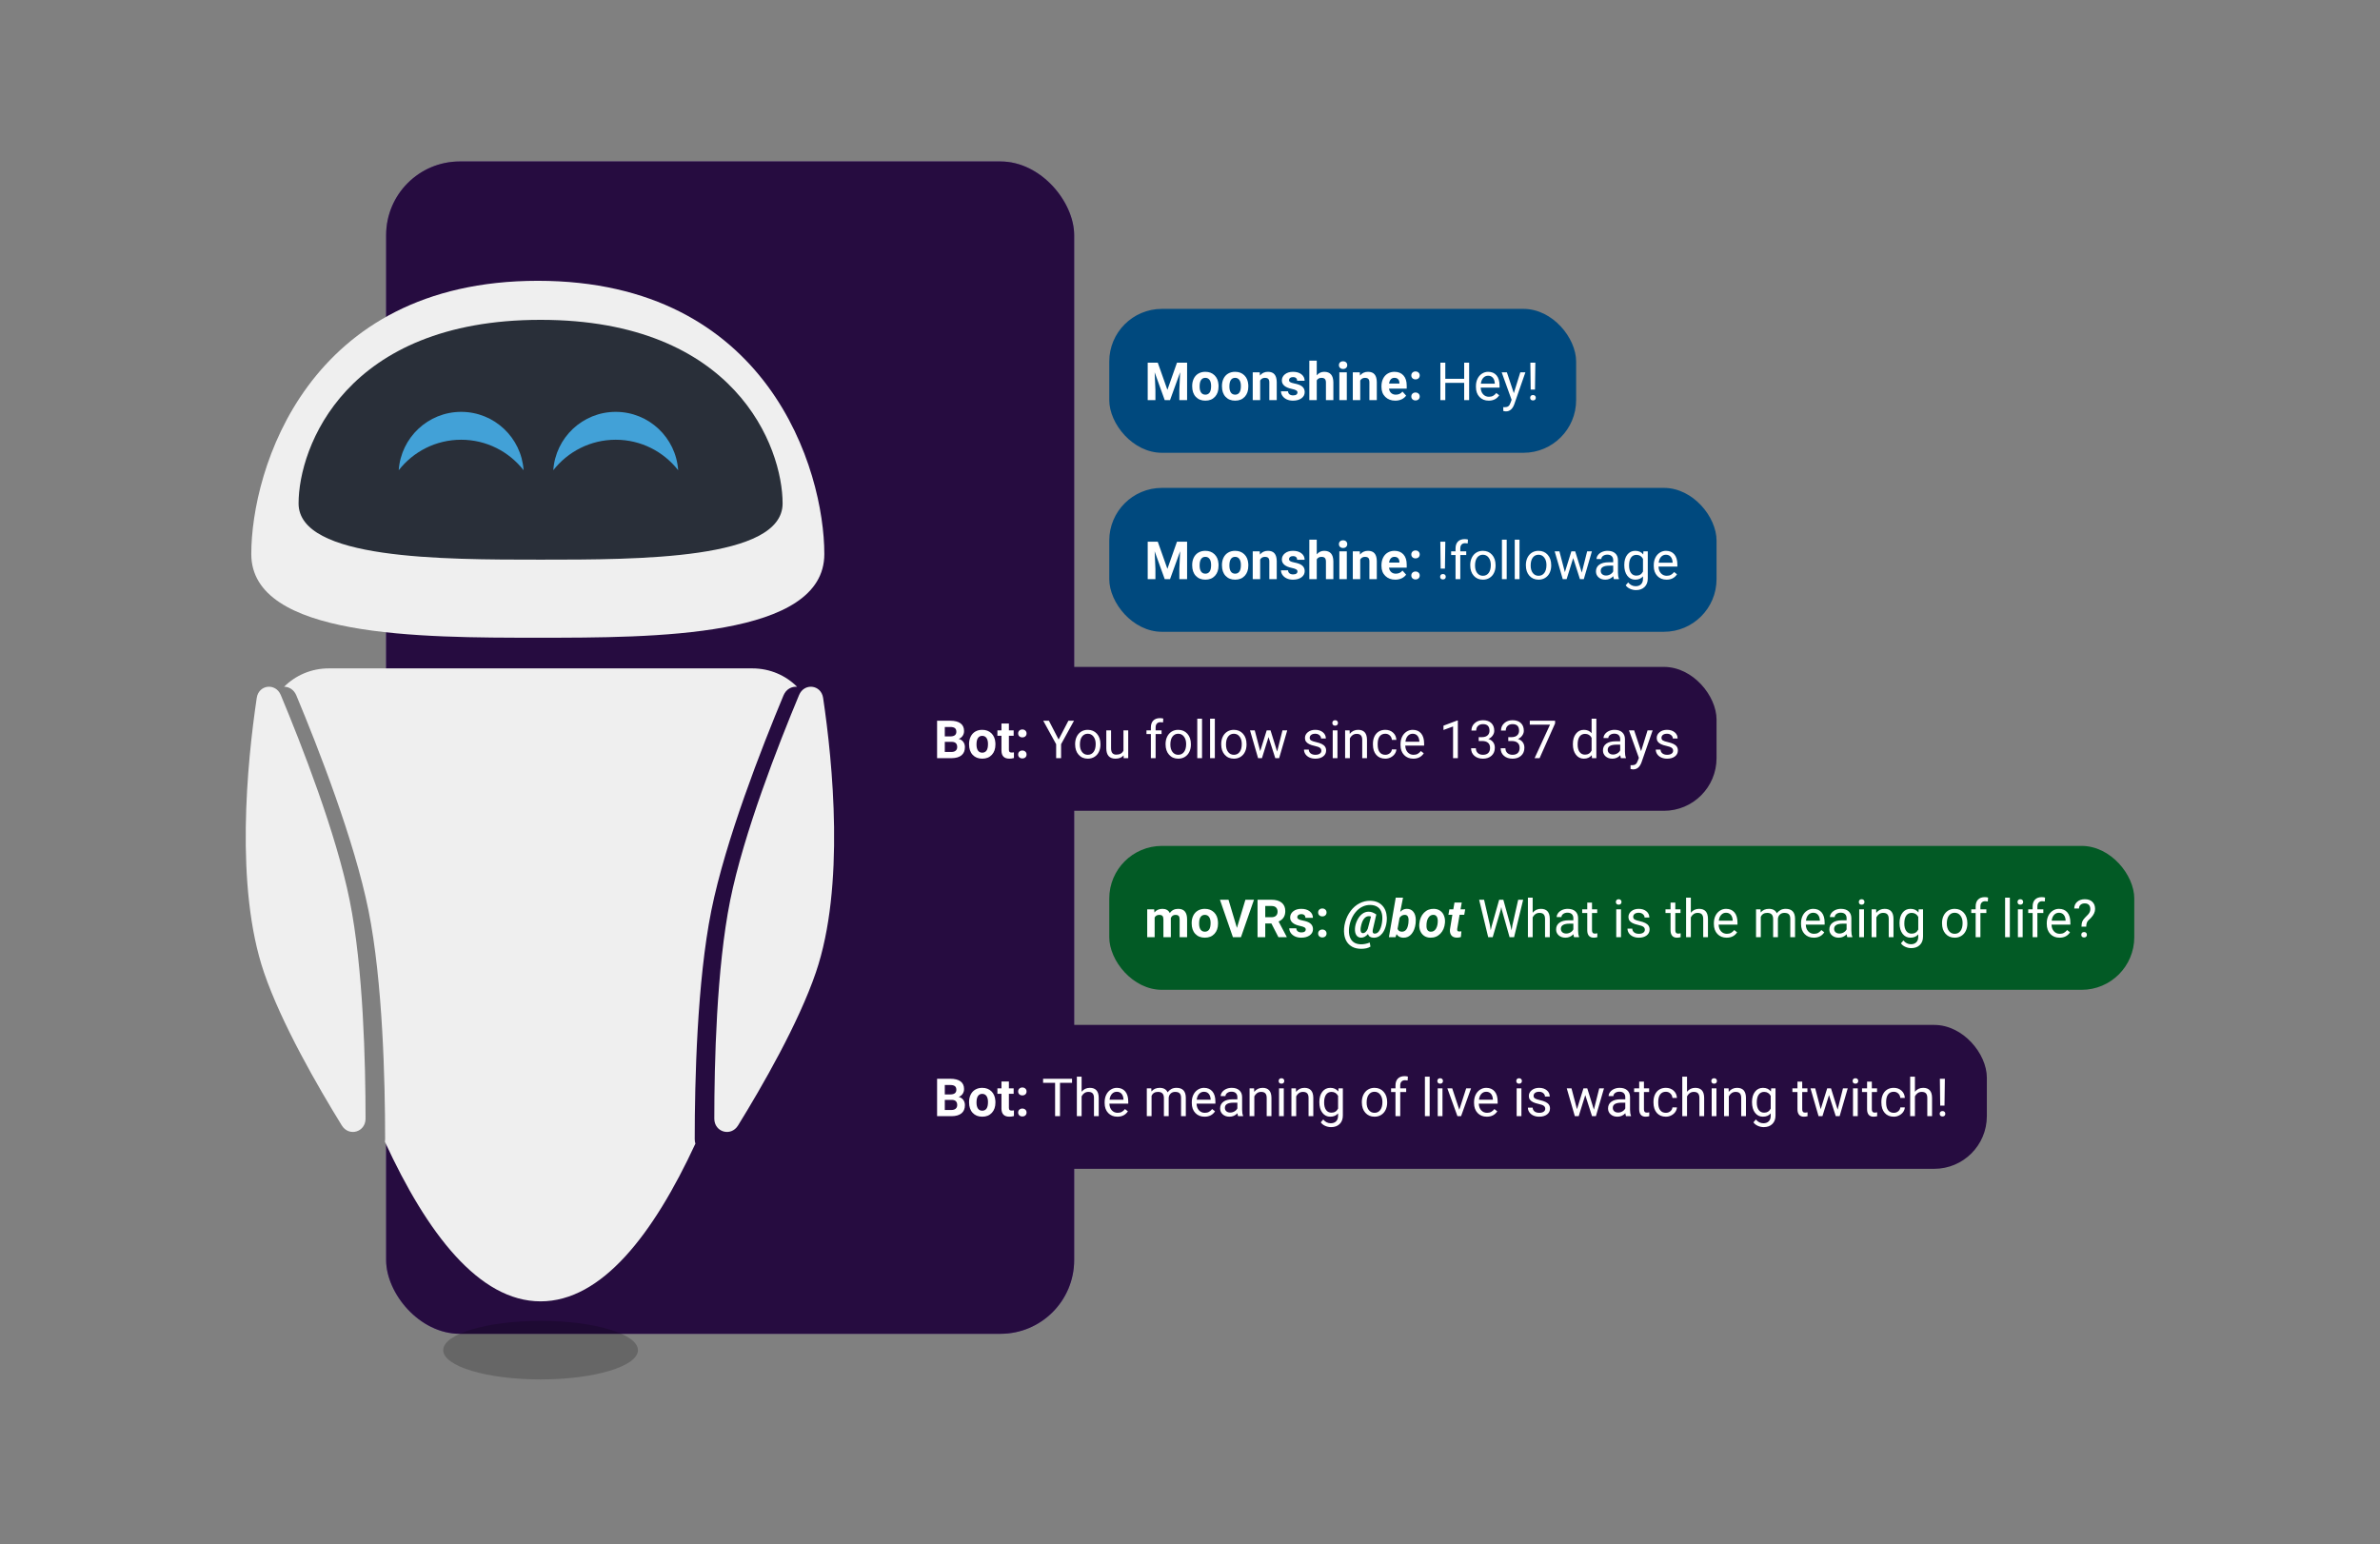 <svg width="678" height="440" viewBox="0 0 678 440" fill="none" xmlns="http://www.w3.org/2000/svg">
<rect x="0" y="0" width="678" height="440" fill="#808080" stroke="none"/>
<rect x="110" y="46" width="196" height="334" rx="21" fill="#5A1D98"/>
<rect x="110" y="46" width="196" height="334" rx="21" fill="black" fill-opacity="0.58"/>
<ellipse cx="154" cy="384.659" rx="27.736" ry="8.341" fill="black" fill-opacity="0.2"/>
<path fill-rule="evenodd" clip-rule="evenodd" d="M109.648 325.287C121.638 351.358 136.454 370.756 154 370.756C171.423 370.756 186.156 351.628 198.101 325.83C197.977 325.432 197.909 324.994 197.909 324.52C197.91 308.163 198.57 279.626 202.643 259.402C206.677 239.374 216.968 213.051 223.198 198.128C223.96 196.302 225.567 195.519 227.073 195.668C223.856 192.443 219.365 190.424 214.325 190.424H93.675C88.644 190.424 84.16 192.436 80.945 195.651C82.328 195.664 83.727 196.463 84.422 198.128C90.652 213.051 100.942 239.374 104.976 259.402C109.049 279.626 109.71 308.163 109.711 324.52C109.711 324.787 109.689 325.043 109.648 325.287ZM75.879 209.348C76.169 206.839 76.473 204.473 76.775 202.284C76.011 204.485 75.681 206.875 75.879 209.348ZM231.922 210.942C231.513 207.252 231.07 203.844 230.638 200.816C232.016 203.854 232.538 207.335 231.922 210.942Z" fill="#EFEFEF"/>
<path d="M75.191 277.015C66.859 252.584 70.415 217.145 73.138 198.837C73.702 195.04 78.509 194.475 79.988 198.017C85.936 212.265 95.763 237.401 99.614 256.525C103.504 275.836 104.134 303.085 104.135 318.705C104.135 322.561 99.396 323.925 97.372 320.645C90.525 309.55 80.154 291.568 75.191 277.015Z" fill="#EFEFEF"/>
<path d="M232.432 277.015C240.764 252.584 237.208 217.145 234.485 198.837C233.92 195.04 229.113 194.475 227.635 198.017C221.686 212.265 211.86 237.401 208.008 256.525C204.119 275.836 203.488 303.085 203.487 318.705C203.487 322.561 208.227 323.925 210.25 320.645C217.097 309.55 227.469 291.568 232.432 277.015Z" fill="#EFEFEF"/>
<path d="M153.208 181.685C186.408 181.685 234.83 181.685 234.83 157.853C234.83 134.02 218.981 80 153.208 80C87.434 80 71.585 134.02 71.585 157.853C71.585 181.685 120.007 181.685 153.208 181.685Z" fill="#EFEFEF"/>
<path d="M154 159.442C182.043 159.442 222.943 159.442 222.943 143.429C222.943 127.417 209.556 91.122 154 91.122C98.444 91.122 85.057 127.417 85.057 143.429C85.057 159.442 125.957 159.442 154 159.442Z" fill="#292F39"/>
<path fill-rule="evenodd" clip-rule="evenodd" d="M113.585 133.97C117.719 128.681 124.15 125.282 131.373 125.282C138.595 125.282 145.026 128.681 149.161 133.97C148.524 124.678 140.804 117.338 131.373 117.338C121.942 117.338 114.221 124.678 113.585 133.97Z" fill="#42A1D7"/>
<path fill-rule="evenodd" clip-rule="evenodd" d="M157.618 133.97C161.752 128.681 168.183 125.282 175.406 125.282C182.628 125.282 189.059 128.681 193.193 133.97C192.557 124.678 184.836 117.338 175.405 117.338C165.975 117.338 158.254 124.678 157.618 133.97Z" fill="#42A1D7"/>
<rect x="316" y="88" width="133" height="41" rx="15" fill="#00497E"/>
<path d="M329.823 103.336L332.562 111.07L335.287 103.336H338.173V114H335.968V111.085L336.188 106.053L333.31 114H331.801L328.93 106.061L329.149 111.085V114H326.952V103.336H329.823ZM339.623 109.964C339.623 109.178 339.774 108.478 340.077 107.862C340.38 107.247 340.814 106.771 341.381 106.434C341.952 106.097 342.614 105.929 343.366 105.929C344.435 105.929 345.307 106.256 345.98 106.91C346.659 107.564 347.038 108.453 347.116 109.576L347.13 110.118C347.13 111.334 346.791 112.311 346.112 113.048C345.434 113.78 344.523 114.146 343.38 114.146C342.238 114.146 341.325 113.78 340.641 113.048C339.962 112.315 339.623 111.319 339.623 110.06V109.964ZM341.74 110.118C341.74 110.87 341.881 111.446 342.165 111.847C342.448 112.242 342.853 112.44 343.38 112.44C343.893 112.44 344.293 112.245 344.582 111.854C344.87 111.458 345.014 110.829 345.014 109.964C345.014 109.227 344.87 108.656 344.582 108.25C344.293 107.845 343.888 107.643 343.366 107.643C342.848 107.643 342.448 107.845 342.165 108.25C341.881 108.651 341.74 109.273 341.74 110.118ZM348.104 109.964C348.104 109.178 348.256 108.478 348.559 107.862C348.861 107.247 349.296 106.771 349.862 106.434C350.434 106.097 351.095 105.929 351.847 105.929C352.917 105.929 353.788 106.256 354.462 106.91C355.141 107.564 355.519 108.453 355.597 109.576L355.612 110.118C355.612 111.334 355.272 112.311 354.594 113.048C353.915 113.78 353.004 114.146 351.862 114.146C350.719 114.146 349.806 113.78 349.123 113.048C348.444 112.315 348.104 111.319 348.104 110.06V109.964ZM350.221 110.118C350.221 110.87 350.363 111.446 350.646 111.847C350.929 112.242 351.334 112.44 351.862 112.44C352.375 112.44 352.775 112.245 353.063 111.854C353.351 111.458 353.495 110.829 353.495 109.964C353.495 109.227 353.351 108.656 353.063 108.25C352.775 107.845 352.37 107.643 351.847 107.643C351.33 107.643 350.929 107.845 350.646 108.25C350.363 108.651 350.221 109.273 350.221 110.118ZM358.864 106.075L358.93 106.991C359.496 106.283 360.255 105.929 361.208 105.929C362.047 105.929 362.672 106.175 363.083 106.668C363.493 107.162 363.703 107.899 363.712 108.88V114H361.596V108.932C361.596 108.482 361.498 108.158 361.303 107.958C361.107 107.752 360.783 107.65 360.329 107.65C359.733 107.65 359.286 107.904 358.988 108.412V114H356.872V106.075H358.864ZM369.616 111.81C369.616 111.551 369.486 111.349 369.228 111.202C368.974 111.051 368.563 110.917 367.997 110.799C366.112 110.404 365.17 109.603 365.17 108.397C365.17 107.694 365.46 107.108 366.042 106.639C366.627 106.166 367.392 105.929 368.334 105.929C369.34 105.929 370.143 106.166 370.744 106.639C371.349 107.113 371.652 107.728 371.652 108.485H369.535C369.535 108.182 369.438 107.933 369.242 107.738C369.047 107.538 368.742 107.438 368.327 107.438C367.97 107.438 367.694 107.518 367.499 107.679C367.304 107.84 367.206 108.045 367.206 108.294C367.206 108.529 367.316 108.719 367.536 108.866C367.76 109.007 368.136 109.132 368.664 109.239C369.191 109.342 369.635 109.459 369.997 109.591C371.115 110.001 371.674 110.711 371.674 111.722C371.674 112.445 371.364 113.031 370.744 113.48C370.124 113.924 369.323 114.146 368.341 114.146C367.677 114.146 367.086 114.029 366.569 113.795C366.056 113.556 365.653 113.231 365.36 112.821C365.067 112.406 364.921 111.959 364.921 111.48H366.928C366.947 111.856 367.086 112.145 367.345 112.345C367.604 112.545 367.951 112.645 368.385 112.645C368.791 112.645 369.096 112.569 369.301 112.418C369.511 112.262 369.616 112.059 369.616 111.81ZM375.109 106.939C375.67 106.266 376.376 105.929 377.226 105.929C378.944 105.929 379.816 106.927 379.84 108.924V114H377.724V108.983C377.724 108.529 377.626 108.194 377.431 107.979C377.235 107.76 376.911 107.65 376.457 107.65C375.836 107.65 375.387 107.889 375.109 108.368V114H372.992V102.75H375.109V106.939ZM383.671 114H381.547V106.075H383.671V114ZM381.422 104.024C381.422 103.707 381.527 103.446 381.737 103.241C381.952 103.036 382.243 102.933 382.609 102.933C382.97 102.933 383.258 103.036 383.473 103.241C383.688 103.446 383.795 103.707 383.795 104.024C383.795 104.347 383.686 104.61 383.466 104.815C383.251 105.021 382.965 105.123 382.609 105.123C382.252 105.123 381.964 105.021 381.745 104.815C381.53 104.61 381.422 104.347 381.422 104.024ZM387.37 106.075L387.436 106.991C388.002 106.283 388.761 105.929 389.713 105.929C390.553 105.929 391.178 106.175 391.588 106.668C391.999 107.162 392.208 107.899 392.218 108.88V114H390.102V108.932C390.102 108.482 390.004 108.158 389.809 107.958C389.613 107.752 389.289 107.65 388.834 107.65C388.239 107.65 387.792 107.904 387.494 108.412V114H385.377V106.075H387.37ZM397.477 114.146C396.315 114.146 395.368 113.79 394.635 113.077C393.908 112.364 393.544 111.415 393.544 110.228V110.023C393.544 109.227 393.698 108.517 394.005 107.892C394.313 107.262 394.748 106.778 395.309 106.441C395.875 106.1 396.52 105.929 397.243 105.929C398.327 105.929 399.179 106.271 399.799 106.954C400.424 107.638 400.736 108.607 400.736 109.862V110.726H395.69C395.758 111.244 395.963 111.659 396.305 111.971C396.652 112.284 397.089 112.44 397.616 112.44C398.432 112.44 399.069 112.145 399.528 111.554L400.568 112.718C400.25 113.167 399.821 113.519 399.279 113.773C398.737 114.022 398.136 114.146 397.477 114.146ZM397.235 107.643C396.815 107.643 396.474 107.784 396.21 108.067C395.951 108.351 395.785 108.756 395.712 109.283H398.656V109.115C398.646 108.646 398.52 108.285 398.275 108.031C398.031 107.772 397.685 107.643 397.235 107.643ZM402.047 112.96C402.047 112.623 402.16 112.35 402.384 112.14C402.614 111.93 402.899 111.825 403.241 111.825C403.588 111.825 403.874 111.93 404.098 112.14C404.328 112.35 404.442 112.623 404.442 112.96C404.442 113.292 404.33 113.563 404.105 113.773C403.881 113.978 403.593 114.081 403.241 114.081C402.895 114.081 402.609 113.978 402.384 113.773C402.16 113.563 402.047 113.292 402.047 112.96ZM402.047 106.961C402.047 106.625 402.16 106.351 402.384 106.141C402.614 105.931 402.899 105.826 403.241 105.826C403.588 105.826 403.874 105.931 404.098 106.141C404.328 106.351 404.442 106.625 404.442 106.961C404.442 107.293 404.33 107.564 404.105 107.774C403.881 107.979 403.593 108.082 403.241 108.082C402.895 108.082 402.609 107.979 402.384 107.774C402.16 107.564 402.047 107.293 402.047 106.961ZM418.52 114H417.106V109.071H411.73V114H410.324V103.336H411.73V107.921H417.106V103.336H418.52V114ZM424.093 114.146C423.019 114.146 422.145 113.795 421.471 113.092C420.797 112.384 420.46 111.439 420.46 110.257V110.008C420.46 109.222 420.609 108.521 420.907 107.906C421.21 107.286 421.63 106.803 422.167 106.456C422.709 106.104 423.295 105.929 423.925 105.929C424.955 105.929 425.756 106.268 426.327 106.947C426.898 107.625 427.184 108.597 427.184 109.862V110.426H421.815C421.835 111.207 422.062 111.839 422.497 112.323C422.936 112.801 423.493 113.041 424.167 113.041C424.645 113.041 425.05 112.943 425.382 112.748C425.714 112.552 426.005 112.293 426.254 111.971L427.082 112.616C426.417 113.636 425.421 114.146 424.093 114.146ZM423.925 107.042C423.378 107.042 422.919 107.242 422.548 107.643C422.177 108.038 421.947 108.595 421.859 109.312H425.829V109.21C425.79 108.521 425.604 107.989 425.272 107.613C424.94 107.232 424.491 107.042 423.925 107.042ZM431.249 112.015L433.095 106.075H434.545L431.359 115.223C430.866 116.542 430.082 117.201 429.008 117.201L428.751 117.179L428.246 117.083V115.985L428.612 116.014C429.071 116.014 429.428 115.921 429.682 115.736C429.94 115.55 430.153 115.211 430.319 114.718L430.619 113.912L427.792 106.075H429.271L431.249 112.015ZM437.277 110.99H436.054L435.958 103.336H437.379L437.277 110.99ZM435.907 113.319C435.907 113.099 435.973 112.916 436.105 112.77C436.242 112.618 436.442 112.542 436.706 112.542C436.969 112.542 437.169 112.618 437.306 112.77C437.443 112.916 437.511 113.099 437.511 113.319C437.511 113.539 437.443 113.722 437.306 113.868C437.169 114.01 436.969 114.081 436.706 114.081C436.442 114.081 436.242 114.01 436.105 113.868C435.973 113.722 435.907 113.539 435.907 113.319Z" fill="white"/>
<rect x="316" y="139" width="173" height="41" rx="15" fill="#00497E"/>
<path d="M329.823 154.336L332.562 162.07L335.287 154.336H338.173V165H335.968V162.085L336.188 157.053L333.31 165H331.801L328.93 157.061L329.149 162.085V165H326.952V154.336H329.823ZM339.623 160.964C339.623 160.178 339.774 159.478 340.077 158.862C340.38 158.247 340.814 157.771 341.381 157.434C341.952 157.097 342.614 156.929 343.366 156.929C344.435 156.929 345.307 157.256 345.98 157.91C346.659 158.564 347.038 159.453 347.116 160.576L347.13 161.118C347.13 162.334 346.791 163.311 346.112 164.048C345.434 164.78 344.523 165.146 343.38 165.146C342.238 165.146 341.325 164.78 340.641 164.048C339.962 163.315 339.623 162.319 339.623 161.06V160.964ZM341.74 161.118C341.74 161.87 341.881 162.446 342.165 162.847C342.448 163.242 342.853 163.44 343.38 163.44C343.893 163.44 344.293 163.245 344.582 162.854C344.87 162.458 345.014 161.829 345.014 160.964C345.014 160.227 344.87 159.656 344.582 159.25C344.293 158.845 343.888 158.643 343.366 158.643C342.848 158.643 342.448 158.845 342.165 159.25C341.881 159.651 341.74 160.273 341.74 161.118ZM348.104 160.964C348.104 160.178 348.256 159.478 348.559 158.862C348.861 158.247 349.296 157.771 349.862 157.434C350.434 157.097 351.095 156.929 351.847 156.929C352.917 156.929 353.788 157.256 354.462 157.91C355.141 158.564 355.519 159.453 355.597 160.576L355.612 161.118C355.612 162.334 355.272 163.311 354.594 164.048C353.915 164.78 353.004 165.146 351.862 165.146C350.719 165.146 349.806 164.78 349.123 164.048C348.444 163.315 348.104 162.319 348.104 161.06V160.964ZM350.221 161.118C350.221 161.87 350.363 162.446 350.646 162.847C350.929 163.242 351.334 163.44 351.862 163.44C352.375 163.44 352.775 163.245 353.063 162.854C353.351 162.458 353.495 161.829 353.495 160.964C353.495 160.227 353.351 159.656 353.063 159.25C352.775 158.845 352.37 158.643 351.847 158.643C351.33 158.643 350.929 158.845 350.646 159.25C350.363 159.651 350.221 160.273 350.221 161.118ZM358.864 157.075L358.93 157.991C359.496 157.283 360.255 156.929 361.208 156.929C362.047 156.929 362.672 157.175 363.083 157.668C363.493 158.162 363.703 158.899 363.712 159.88V165H361.596V159.932C361.596 159.482 361.498 159.158 361.303 158.958C361.107 158.752 360.783 158.65 360.329 158.65C359.733 158.65 359.286 158.904 358.988 159.412V165H356.872V157.075H358.864ZM369.616 162.81C369.616 162.551 369.486 162.349 369.228 162.202C368.974 162.051 368.563 161.917 367.997 161.799C366.112 161.404 365.17 160.603 365.17 159.397C365.17 158.694 365.46 158.108 366.042 157.639C366.627 157.166 367.392 156.929 368.334 156.929C369.34 156.929 370.143 157.166 370.744 157.639C371.349 158.113 371.652 158.728 371.652 159.485H369.535C369.535 159.182 369.438 158.933 369.242 158.738C369.047 158.538 368.742 158.438 368.327 158.438C367.97 158.438 367.694 158.518 367.499 158.679C367.304 158.84 367.206 159.045 367.206 159.294C367.206 159.529 367.316 159.719 367.536 159.866C367.76 160.007 368.136 160.132 368.664 160.239C369.191 160.342 369.635 160.459 369.997 160.591C371.115 161.001 371.674 161.711 371.674 162.722C371.674 163.445 371.364 164.031 370.744 164.48C370.124 164.924 369.323 165.146 368.341 165.146C367.677 165.146 367.086 165.029 366.569 164.795C366.056 164.556 365.653 164.231 365.36 163.821C365.067 163.406 364.921 162.959 364.921 162.48H366.928C366.947 162.856 367.086 163.145 367.345 163.345C367.604 163.545 367.951 163.645 368.385 163.645C368.791 163.645 369.096 163.569 369.301 163.418C369.511 163.262 369.616 163.059 369.616 162.81ZM375.109 157.939C375.67 157.266 376.376 156.929 377.226 156.929C378.944 156.929 379.816 157.927 379.84 159.924V165H377.724V159.983C377.724 159.529 377.626 159.194 377.431 158.979C377.235 158.76 376.911 158.65 376.457 158.65C375.836 158.65 375.387 158.889 375.109 159.368V165H372.992V153.75H375.109V157.939ZM383.671 165H381.547V157.075H383.671V165ZM381.422 155.024C381.422 154.707 381.527 154.446 381.737 154.241C381.952 154.036 382.243 153.933 382.609 153.933C382.97 153.933 383.258 154.036 383.473 154.241C383.688 154.446 383.795 154.707 383.795 155.024C383.795 155.347 383.686 155.61 383.466 155.815C383.251 156.021 382.965 156.123 382.609 156.123C382.252 156.123 381.964 156.021 381.745 155.815C381.53 155.61 381.422 155.347 381.422 155.024ZM387.37 157.075L387.436 157.991C388.002 157.283 388.761 156.929 389.713 156.929C390.553 156.929 391.178 157.175 391.588 157.668C391.999 158.162 392.208 158.899 392.218 159.88V165H390.102V159.932C390.102 159.482 390.004 159.158 389.809 158.958C389.613 158.752 389.289 158.65 388.834 158.65C388.239 158.65 387.792 158.904 387.494 159.412V165H385.377V157.075H387.37ZM397.477 165.146C396.315 165.146 395.368 164.79 394.635 164.077C393.908 163.364 393.544 162.415 393.544 161.228V161.023C393.544 160.227 393.698 159.517 394.005 158.892C394.313 158.262 394.748 157.778 395.309 157.441C395.875 157.1 396.52 156.929 397.243 156.929C398.327 156.929 399.179 157.271 399.799 157.954C400.424 158.638 400.736 159.607 400.736 160.862V161.726H395.69C395.758 162.244 395.963 162.659 396.305 162.971C396.652 163.284 397.089 163.44 397.616 163.44C398.432 163.44 399.069 163.145 399.528 162.554L400.568 163.718C400.25 164.167 399.821 164.519 399.279 164.773C398.737 165.022 398.136 165.146 397.477 165.146ZM397.235 158.643C396.815 158.643 396.474 158.784 396.21 159.067C395.951 159.351 395.785 159.756 395.712 160.283H398.656V160.115C398.646 159.646 398.52 159.285 398.275 159.031C398.031 158.772 397.685 158.643 397.235 158.643ZM402.047 163.96C402.047 163.623 402.16 163.35 402.384 163.14C402.614 162.93 402.899 162.825 403.241 162.825C403.588 162.825 403.874 162.93 404.098 163.14C404.328 163.35 404.442 163.623 404.442 163.96C404.442 164.292 404.33 164.563 404.105 164.773C403.881 164.978 403.593 165.081 403.241 165.081C402.895 165.081 402.609 164.978 402.384 164.773C402.16 164.563 402.047 164.292 402.047 163.96ZM402.047 157.961C402.047 157.625 402.16 157.351 402.384 157.141C402.614 156.931 402.899 156.826 403.241 156.826C403.588 156.826 403.874 156.931 404.098 157.141C404.328 157.351 404.442 157.625 404.442 157.961C404.442 158.293 404.33 158.564 404.105 158.774C403.881 158.979 403.593 159.082 403.241 159.082C402.895 159.082 402.609 158.979 402.384 158.774C402.16 158.564 402.047 158.293 402.047 157.961ZM411.627 161.99H410.404L410.309 154.336H411.73L411.627 161.99ZM410.258 164.319C410.258 164.099 410.324 163.916 410.456 163.77C410.592 163.618 410.792 163.542 411.056 163.542C411.32 163.542 411.52 163.618 411.657 163.77C411.793 163.916 411.862 164.099 411.862 164.319C411.862 164.539 411.793 164.722 411.657 164.868C411.52 165.01 411.32 165.081 411.056 165.081C410.792 165.081 410.592 165.01 410.456 164.868C410.324 164.722 410.258 164.539 410.258 164.319ZM414.645 165V158.123H413.393V157.075H414.645V156.262C414.645 155.413 414.872 154.756 415.326 154.292C415.78 153.828 416.422 153.596 417.252 153.596C417.565 153.596 417.875 153.638 418.183 153.721L418.109 154.819C417.88 154.775 417.636 154.753 417.377 154.753C416.938 154.753 416.598 154.883 416.359 155.142C416.12 155.396 416 155.762 416 156.24V157.075H417.692V158.123H416V165H414.645ZM418.834 160.964C418.834 160.188 418.986 159.49 419.289 158.87C419.596 158.25 420.021 157.771 420.563 157.434C421.11 157.097 421.732 156.929 422.431 156.929C423.51 156.929 424.381 157.302 425.045 158.049C425.714 158.796 426.049 159.79 426.049 161.03V161.125C426.049 161.897 425.9 162.59 425.602 163.206C425.309 163.816 424.887 164.292 424.335 164.634C423.788 164.976 423.158 165.146 422.445 165.146C421.371 165.146 420.5 164.773 419.831 164.026C419.167 163.279 418.834 162.29 418.834 161.06V160.964ZM420.197 161.125C420.197 162.004 420.399 162.71 420.805 163.242C421.215 163.774 421.762 164.041 422.445 164.041C423.134 164.041 423.681 163.772 424.086 163.235C424.491 162.693 424.694 161.936 424.694 160.964C424.694 160.095 424.486 159.392 424.071 158.855C423.661 158.313 423.114 158.042 422.431 158.042C421.762 158.042 421.222 158.308 420.812 158.84C420.402 159.373 420.197 160.134 420.197 161.125ZM429.22 165H427.865V153.75H429.22V165ZM432.868 165H431.513V153.75H432.868V165ZM434.684 160.964C434.684 160.188 434.835 159.49 435.138 158.87C435.446 158.25 435.871 157.771 436.413 157.434C436.959 157.097 437.582 156.929 438.28 156.929C439.359 156.929 440.231 157.302 440.895 158.049C441.564 158.796 441.898 159.79 441.898 161.03V161.125C441.898 161.897 441.75 162.59 441.452 163.206C441.159 163.816 440.736 164.292 440.185 164.634C439.638 164.976 439.008 165.146 438.295 165.146C437.221 165.146 436.349 164.773 435.68 164.026C435.016 163.279 434.684 162.29 434.684 161.06V160.964ZM436.046 161.125C436.046 162.004 436.249 162.71 436.654 163.242C437.064 163.774 437.611 164.041 438.295 164.041C438.983 164.041 439.53 163.772 439.936 163.235C440.341 162.693 440.543 161.936 440.543 160.964C440.543 160.095 440.336 159.392 439.921 158.855C439.511 158.313 438.964 158.042 438.28 158.042C437.611 158.042 437.072 158.308 436.662 158.84C436.251 159.373 436.046 160.134 436.046 161.125ZM450.614 163.132L452.138 157.075H453.493L451.186 165H450.087L448.161 158.994L446.286 165H445.187L442.887 157.075H444.235L445.795 163.008L447.641 157.075H448.732L450.614 163.132ZM459.77 165C459.691 164.844 459.628 164.565 459.579 164.165C458.949 164.819 458.197 165.146 457.323 165.146C456.542 165.146 455.9 164.927 455.397 164.487C454.899 164.043 454.65 163.481 454.65 162.803C454.65 161.978 454.962 161.338 455.587 160.884C456.217 160.425 457.101 160.195 458.239 160.195H459.557V159.573C459.557 159.099 459.416 158.723 459.132 158.445C458.849 158.162 458.432 158.02 457.88 158.02C457.396 158.02 456.991 158.142 456.664 158.386C456.337 158.63 456.173 158.926 456.173 159.272H454.811C454.811 158.877 454.95 158.496 455.229 158.13C455.512 157.759 455.893 157.466 456.371 157.251C456.854 157.036 457.384 156.929 457.96 156.929C458.874 156.929 459.589 157.158 460.106 157.617C460.624 158.071 460.893 158.699 460.912 159.5V163.147C460.912 163.875 461.005 164.453 461.19 164.883V165H459.77ZM457.521 163.967C457.946 163.967 458.349 163.857 458.729 163.638C459.11 163.418 459.386 163.132 459.557 162.781V161.155H458.495C456.835 161.155 456.005 161.641 456.005 162.612C456.005 163.037 456.146 163.369 456.43 163.608C456.713 163.848 457.077 163.967 457.521 163.967ZM462.714 160.972C462.714 159.736 463 158.755 463.571 158.027C464.142 157.295 464.899 156.929 465.841 156.929C466.808 156.929 467.562 157.271 468.104 157.954L468.17 157.075H469.408V164.81C469.408 165.835 469.103 166.643 468.493 167.234C467.887 167.825 467.072 168.12 466.046 168.12C465.475 168.12 464.916 167.998 464.369 167.754C463.822 167.51 463.405 167.175 463.117 166.75L463.82 165.938C464.401 166.655 465.111 167.014 465.951 167.014C466.61 167.014 467.123 166.829 467.489 166.458C467.86 166.086 468.046 165.564 468.046 164.89V164.209C467.504 164.834 466.764 165.146 465.827 165.146C464.899 165.146 464.147 164.773 463.571 164.026C463 163.279 462.714 162.261 462.714 160.972ZM464.076 161.125C464.076 162.019 464.259 162.722 464.625 163.235C464.992 163.743 465.504 163.997 466.164 163.997C467.018 163.997 467.646 163.608 468.046 162.832V159.214C467.631 158.457 467.008 158.079 466.178 158.079C465.519 158.079 465.004 158.335 464.633 158.848C464.262 159.36 464.076 160.12 464.076 161.125ZM474.748 165.146C473.673 165.146 472.799 164.795 472.125 164.092C471.452 163.384 471.115 162.439 471.115 161.257V161.008C471.115 160.222 471.264 159.521 471.562 158.906C471.864 158.286 472.284 157.803 472.821 157.456C473.363 157.104 473.949 156.929 474.579 156.929C475.609 156.929 476.41 157.268 476.981 157.947C477.553 158.625 477.838 159.597 477.838 160.862V161.426H472.47C472.489 162.207 472.716 162.839 473.151 163.323C473.59 163.801 474.147 164.041 474.821 164.041C475.299 164.041 475.705 163.943 476.037 163.748C476.369 163.552 476.659 163.293 476.908 162.971L477.736 163.616C477.072 164.636 476.076 165.146 474.748 165.146ZM474.579 158.042C474.032 158.042 473.573 158.242 473.202 158.643C472.831 159.038 472.602 159.595 472.514 160.312H476.483V160.21C476.444 159.521 476.259 158.989 475.927 158.613C475.595 158.232 475.146 158.042 474.579 158.042Z" fill="white"/>
<rect x="256" y="190" width="233" height="41" rx="15" fill="#260C40"/>
<path d="M266.952 216V205.336H270.688C271.981 205.336 272.963 205.585 273.632 206.083C274.301 206.576 274.635 207.301 274.635 208.258C274.635 208.781 274.501 209.242 274.232 209.643C273.964 210.038 273.59 210.329 273.112 210.514C273.659 210.651 274.088 210.927 274.401 211.342C274.718 211.757 274.877 212.265 274.877 212.865C274.877 213.891 274.55 214.667 273.896 215.194C273.241 215.722 272.309 215.99 271.098 216H266.952ZM269.149 211.356V214.235H271.032C271.549 214.235 271.952 214.113 272.24 213.869C272.533 213.62 272.68 213.278 272.68 212.843C272.68 211.867 272.174 211.371 271.164 211.356H269.149ZM269.149 209.804H270.775C271.884 209.784 272.438 209.342 272.438 208.478C272.438 207.995 272.296 207.648 272.013 207.438C271.735 207.223 271.293 207.116 270.688 207.116H269.149V209.804ZM276.063 211.964C276.063 211.178 276.215 210.478 276.518 209.862C276.82 209.247 277.255 208.771 277.821 208.434C278.393 208.097 279.054 207.929 279.806 207.929C280.875 207.929 281.747 208.256 282.421 208.91C283.1 209.564 283.478 210.453 283.556 211.576L283.571 212.118C283.571 213.334 283.231 214.311 282.553 215.048C281.874 215.78 280.963 216.146 279.821 216.146C278.678 216.146 277.765 215.78 277.082 215.048C276.403 214.315 276.063 213.319 276.063 212.06V211.964ZM278.18 212.118C278.18 212.87 278.322 213.446 278.605 213.847C278.888 214.242 279.293 214.44 279.821 214.44C280.333 214.44 280.734 214.245 281.022 213.854C281.31 213.458 281.454 212.829 281.454 211.964C281.454 211.227 281.31 210.656 281.022 210.25C280.734 209.845 280.329 209.643 279.806 209.643C279.289 209.643 278.888 209.845 278.605 210.25C278.322 210.651 278.18 211.273 278.18 212.118ZM287.409 206.127V208.075H288.764V209.628H287.409V213.583C287.409 213.876 287.465 214.086 287.577 214.213C287.689 214.34 287.904 214.403 288.222 214.403C288.456 214.403 288.664 214.386 288.844 214.352V215.956C288.429 216.083 288.002 216.146 287.562 216.146C286.078 216.146 285.321 215.397 285.292 213.898V209.628H284.135V208.075H285.292V206.127H287.409ZM290.045 214.96C290.045 214.623 290.158 214.35 290.382 214.14C290.612 213.93 290.897 213.825 291.239 213.825C291.586 213.825 291.872 213.93 292.096 214.14C292.326 214.35 292.44 214.623 292.44 214.96C292.44 215.292 292.328 215.563 292.104 215.773C291.879 215.978 291.591 216.081 291.239 216.081C290.893 216.081 290.607 215.978 290.382 215.773C290.158 215.563 290.045 215.292 290.045 214.96ZM290.045 208.961C290.045 208.625 290.158 208.351 290.382 208.141C290.612 207.931 290.897 207.826 291.239 207.826C291.586 207.826 291.872 207.931 292.096 208.141C292.326 208.351 292.44 208.625 292.44 208.961C292.44 209.293 292.328 209.564 292.104 209.774C291.879 209.979 291.591 210.082 291.239 210.082C290.893 210.082 290.607 209.979 290.382 209.774C290.158 209.564 290.045 209.293 290.045 208.961ZM301.574 210.69L304.357 205.336H305.954L302.277 212.023V216H300.871V212.023L297.194 205.336H298.805L301.574 210.69ZM306.276 211.964C306.276 211.188 306.427 210.49 306.73 209.87C307.038 209.25 307.462 208.771 308.004 208.434C308.551 208.097 309.174 207.929 309.872 207.929C310.951 207.929 311.823 208.302 312.487 209.049C313.156 209.796 313.49 210.79 313.49 212.03V212.125C313.49 212.897 313.341 213.59 313.043 214.206C312.75 214.816 312.328 215.292 311.776 215.634C311.229 215.976 310.6 216.146 309.887 216.146C308.812 216.146 307.941 215.773 307.272 215.026C306.608 214.279 306.276 213.29 306.276 212.06V211.964ZM307.638 212.125C307.638 213.004 307.841 213.71 308.246 214.242C308.656 214.774 309.203 215.041 309.887 215.041C310.575 215.041 311.122 214.772 311.527 214.235C311.933 213.693 312.135 212.936 312.135 211.964C312.135 211.095 311.928 210.392 311.513 209.855C311.103 209.313 310.556 209.042 309.872 209.042C309.203 209.042 308.664 209.308 308.253 209.84C307.843 210.373 307.638 211.134 307.638 212.125ZM320.082 215.216C319.555 215.836 318.781 216.146 317.76 216.146C316.916 216.146 316.271 215.902 315.827 215.414C315.387 214.921 315.165 214.193 315.16 213.231V208.075H316.515V213.195C316.515 214.396 317.003 214.997 317.98 214.997C319.015 214.997 319.704 214.611 320.045 213.839V208.075H321.4V216H320.111L320.082 215.216ZM327.853 216V209.123H326.601V208.075H327.853V207.262C327.853 206.413 328.08 205.756 328.534 205.292C328.988 204.828 329.63 204.596 330.46 204.596C330.773 204.596 331.083 204.638 331.391 204.721L331.317 205.819C331.088 205.775 330.844 205.753 330.585 205.753C330.146 205.753 329.806 205.883 329.567 206.142C329.328 206.396 329.208 206.762 329.208 207.24V208.075H330.9V209.123H329.208V216H327.853ZM332.042 211.964C332.042 211.188 332.194 210.49 332.497 209.87C332.804 209.25 333.229 208.771 333.771 208.434C334.318 208.097 334.94 207.929 335.639 207.929C336.718 207.929 337.589 208.302 338.253 209.049C338.922 209.796 339.257 210.79 339.257 212.03V212.125C339.257 212.897 339.108 213.59 338.81 214.206C338.517 214.816 338.095 215.292 337.543 215.634C336.996 215.976 336.366 216.146 335.653 216.146C334.579 216.146 333.708 215.773 333.039 215.026C332.375 214.279 332.042 213.29 332.042 212.06V211.964ZM333.405 212.125C333.405 213.004 333.607 213.71 334.013 214.242C334.423 214.774 334.97 215.041 335.653 215.041C336.342 215.041 336.889 214.772 337.294 214.235C337.699 213.693 337.902 212.936 337.902 211.964C337.902 211.095 337.694 210.392 337.279 209.855C336.869 209.313 336.322 209.042 335.639 209.042C334.97 209.042 334.43 209.308 334.02 209.84C333.61 210.373 333.405 211.134 333.405 212.125ZM342.428 216H341.073V204.75H342.428V216ZM346.076 216H344.721V204.75H346.076V216ZM347.892 211.964C347.892 211.188 348.043 210.49 348.346 209.87C348.654 209.25 349.079 208.771 349.621 208.434C350.167 208.097 350.79 207.929 351.488 207.929C352.567 207.929 353.439 208.302 354.103 209.049C354.772 209.796 355.106 210.79 355.106 212.03V212.125C355.106 212.897 354.958 213.59 354.66 214.206C354.367 214.816 353.944 215.292 353.393 215.634C352.846 215.976 352.216 216.146 351.503 216.146C350.429 216.146 349.557 215.773 348.888 215.026C348.224 214.279 347.892 213.29 347.892 212.06V211.964ZM349.254 212.125C349.254 213.004 349.457 213.71 349.862 214.242C350.272 214.774 350.819 215.041 351.503 215.041C352.191 215.041 352.738 214.772 353.144 214.235C353.549 213.693 353.751 212.936 353.751 211.964C353.751 211.095 353.544 210.392 353.129 209.855C352.719 209.313 352.172 209.042 351.488 209.042C350.819 209.042 350.28 209.308 349.87 209.84C349.459 210.373 349.254 211.134 349.254 212.125ZM363.822 214.132L365.346 208.075H366.701L364.394 216H363.295L361.369 209.994L359.494 216H358.395L356.095 208.075H357.443L359.003 214.008L360.849 208.075H361.94L363.822 214.132ZM376.42 213.898C376.42 213.532 376.281 213.249 376.002 213.048C375.729 212.843 375.248 212.667 374.56 212.521C373.876 212.375 373.332 212.199 372.926 211.994C372.526 211.789 372.228 211.544 372.033 211.261C371.842 210.978 371.747 210.641 371.747 210.25C371.747 209.601 372.021 209.052 372.567 208.603C373.119 208.153 373.822 207.929 374.677 207.929C375.575 207.929 376.303 208.161 376.859 208.625C377.421 209.088 377.702 209.682 377.702 210.404H376.339C376.339 210.033 376.181 209.713 375.863 209.445C375.551 209.176 375.155 209.042 374.677 209.042C374.184 209.042 373.798 209.149 373.52 209.364C373.241 209.579 373.102 209.86 373.102 210.207C373.102 210.534 373.231 210.78 373.49 210.946C373.749 211.112 374.215 211.271 374.889 211.422C375.568 211.574 376.117 211.754 376.537 211.964C376.957 212.174 377.267 212.428 377.467 212.726C377.672 213.019 377.775 213.378 377.775 213.803C377.775 214.511 377.492 215.08 376.925 215.509C376.359 215.934 375.624 216.146 374.721 216.146C374.086 216.146 373.524 216.034 373.036 215.81C372.548 215.585 372.165 215.272 371.886 214.872C371.613 214.467 371.476 214.03 371.476 213.561H372.831C372.855 214.015 373.036 214.376 373.373 214.645C373.715 214.909 374.164 215.041 374.721 215.041C375.233 215.041 375.644 214.938 375.951 214.733C376.264 214.523 376.42 214.245 376.42 213.898ZM381.012 216H379.657V208.075H381.012V216ZM379.547 205.973C379.547 205.753 379.613 205.568 379.745 205.417C379.882 205.265 380.082 205.189 380.346 205.189C380.609 205.189 380.81 205.265 380.946 205.417C381.083 205.568 381.151 205.753 381.151 205.973C381.151 206.193 381.083 206.376 380.946 206.522C380.81 206.669 380.609 206.742 380.346 206.742C380.082 206.742 379.882 206.669 379.745 206.522C379.613 206.376 379.547 206.193 379.547 205.973ZM384.469 208.075L384.513 209.071C385.119 208.31 385.91 207.929 386.886 207.929C388.561 207.929 389.406 208.874 389.42 210.763V216H388.065V210.756C388.061 210.185 387.929 209.762 387.67 209.489C387.416 209.215 387.018 209.079 386.476 209.079C386.037 209.079 385.651 209.196 385.319 209.43C384.987 209.665 384.728 209.972 384.542 210.353V216H383.188V208.075H384.469ZM394.643 215.041C395.126 215.041 395.548 214.894 395.91 214.601C396.271 214.308 396.471 213.942 396.51 213.502H397.792C397.768 213.957 397.611 214.389 397.323 214.799C397.035 215.209 396.649 215.536 396.166 215.78C395.688 216.024 395.18 216.146 394.643 216.146C393.563 216.146 392.704 215.788 392.064 215.07C391.43 214.347 391.112 213.361 391.112 212.111V211.884C391.112 211.112 391.254 210.426 391.537 209.826C391.82 209.225 392.226 208.759 392.753 208.427C393.285 208.095 393.913 207.929 394.635 207.929C395.524 207.929 396.261 208.195 396.847 208.727C397.438 209.259 397.753 209.95 397.792 210.8H396.51C396.471 210.287 396.276 209.867 395.924 209.54C395.578 209.208 395.148 209.042 394.635 209.042C393.947 209.042 393.412 209.291 393.031 209.789C392.655 210.282 392.467 210.998 392.467 211.935V212.191C392.467 213.104 392.655 213.808 393.031 214.301C393.407 214.794 393.944 215.041 394.643 215.041ZM402.604 216.146C401.53 216.146 400.656 215.795 399.982 215.092C399.308 214.384 398.971 213.439 398.971 212.257V212.008C398.971 211.222 399.12 210.521 399.418 209.906C399.721 209.286 400.141 208.803 400.678 208.456C401.22 208.104 401.806 207.929 402.436 207.929C403.466 207.929 404.267 208.268 404.838 208.947C405.409 209.625 405.695 210.597 405.695 211.862V212.426H400.326C400.346 213.207 400.573 213.839 401.007 214.323C401.447 214.801 402.003 215.041 402.677 215.041C403.156 215.041 403.561 214.943 403.893 214.748C404.225 214.552 404.516 214.293 404.765 213.971L405.592 214.616C404.928 215.636 403.932 216.146 402.604 216.146ZM402.436 209.042C401.889 209.042 401.43 209.242 401.059 209.643C400.688 210.038 400.458 210.595 400.37 211.312H404.34V211.21C404.301 210.521 404.115 209.989 403.783 209.613C403.451 209.232 403.002 209.042 402.436 209.042ZM415.304 216H413.942V206.969L411.21 207.973V206.742L415.092 205.285H415.304V216ZM421.244 210.009H422.262C422.902 209.999 423.405 209.831 423.771 209.503C424.137 209.176 424.32 208.734 424.32 208.178C424.32 206.928 423.698 206.303 422.453 206.303C421.867 206.303 421.398 206.471 421.046 206.808C420.7 207.14 420.526 207.582 420.526 208.134H419.171C419.171 207.289 419.479 206.588 420.094 206.032C420.714 205.47 421.5 205.189 422.453 205.189C423.458 205.189 424.247 205.456 424.818 205.988C425.39 206.52 425.675 207.26 425.675 208.207C425.675 208.671 425.524 209.12 425.221 209.555C424.923 209.989 424.516 210.314 423.998 210.529C424.584 210.714 425.036 211.022 425.353 211.452C425.675 211.881 425.836 212.406 425.836 213.026C425.836 213.983 425.524 214.743 424.899 215.304C424.274 215.866 423.461 216.146 422.46 216.146C421.459 216.146 420.644 215.875 420.014 215.333C419.389 214.792 419.076 214.076 419.076 213.188H420.438C420.438 213.749 420.622 214.198 420.988 214.535C421.354 214.872 421.845 215.041 422.46 215.041C423.114 215.041 423.615 214.87 423.961 214.528C424.308 214.186 424.481 213.695 424.481 213.056C424.481 212.436 424.291 211.959 423.91 211.627C423.529 211.295 422.98 211.125 422.262 211.115H421.244V210.009ZM429.667 210.009H430.685C431.325 209.999 431.828 209.831 432.194 209.503C432.56 209.176 432.743 208.734 432.743 208.178C432.743 206.928 432.121 206.303 430.875 206.303C430.29 206.303 429.821 206.471 429.469 206.808C429.123 207.14 428.949 207.582 428.949 208.134H427.594C427.594 207.289 427.902 206.588 428.517 206.032C429.137 205.47 429.923 205.189 430.875 205.189C431.881 205.189 432.67 205.456 433.241 205.988C433.812 206.52 434.098 207.26 434.098 208.207C434.098 208.671 433.947 209.12 433.644 209.555C433.346 209.989 432.938 210.314 432.421 210.529C433.007 210.714 433.458 211.022 433.776 211.452C434.098 211.881 434.259 212.406 434.259 213.026C434.259 213.983 433.947 214.743 433.322 215.304C432.697 215.866 431.884 216.146 430.883 216.146C429.882 216.146 429.066 215.875 428.437 215.333C427.812 214.792 427.499 214.076 427.499 213.188H428.861C428.861 213.749 429.044 214.198 429.411 214.535C429.777 214.872 430.268 215.041 430.883 215.041C431.537 215.041 432.038 214.87 432.384 214.528C432.731 214.186 432.904 213.695 432.904 213.056C432.904 212.436 432.714 211.959 432.333 211.627C431.952 211.295 431.403 211.125 430.685 211.115H429.667V210.009ZM443.004 206.098L438.588 216H437.167L441.569 206.449H435.797V205.336H443.004V206.098ZM448.073 211.972C448.073 210.756 448.361 209.779 448.937 209.042C449.513 208.3 450.268 207.929 451.2 207.929C452.128 207.929 452.863 208.246 453.405 208.881V204.75H454.76V216H453.515L453.449 215.15C452.907 215.814 452.152 216.146 451.186 216.146C450.268 216.146 449.518 215.771 448.937 215.019C448.361 214.267 448.073 213.285 448.073 212.074V211.972ZM449.428 212.125C449.428 213.024 449.613 213.727 449.984 214.235C450.355 214.743 450.868 214.997 451.522 214.997C452.382 214.997 453.009 214.611 453.405 213.839V210.199C453 209.452 452.377 209.079 451.537 209.079C450.873 209.079 450.355 209.335 449.984 209.848C449.613 210.36 449.428 211.12 449.428 212.125ZM461.762 216C461.684 215.844 461.62 215.565 461.571 215.165C460.941 215.819 460.189 216.146 459.315 216.146C458.534 216.146 457.892 215.927 457.389 215.487C456.891 215.043 456.642 214.481 456.642 213.803C456.642 212.978 456.955 212.338 457.58 211.884C458.209 211.425 459.093 211.195 460.231 211.195H461.549V210.573C461.549 210.099 461.408 209.723 461.125 209.445C460.841 209.162 460.424 209.02 459.872 209.02C459.389 209.02 458.983 209.142 458.656 209.386C458.329 209.63 458.166 209.926 458.166 210.272H456.803C456.803 209.877 456.942 209.496 457.221 209.13C457.504 208.759 457.885 208.466 458.363 208.251C458.847 208.036 459.376 207.929 459.953 207.929C460.866 207.929 461.581 208.158 462.099 208.617C462.616 209.071 462.885 209.699 462.904 210.5V214.147C462.904 214.875 462.997 215.453 463.183 215.883V216H461.762ZM459.513 214.967C459.938 214.967 460.341 214.857 460.722 214.638C461.103 214.418 461.378 214.132 461.549 213.781V212.155H460.487C458.827 212.155 457.997 212.641 457.997 213.612C457.997 214.037 458.139 214.369 458.422 214.608C458.705 214.848 459.069 214.967 459.513 214.967ZM467.504 214.015L469.35 208.075H470.8L467.614 217.223C467.121 218.542 466.337 219.201 465.263 219.201L465.006 219.179L464.501 219.083V217.985L464.867 218.014C465.326 218.014 465.683 217.921 465.937 217.736C466.195 217.55 466.408 217.211 466.574 216.718L466.874 215.912L464.047 208.075H465.526L467.504 214.015ZM476.63 213.898C476.63 213.532 476.491 213.249 476.212 213.048C475.939 212.843 475.458 212.667 474.77 212.521C474.086 212.375 473.542 212.199 473.136 211.994C472.736 211.789 472.438 211.544 472.243 211.261C472.052 210.978 471.957 210.641 471.957 210.25C471.957 209.601 472.23 209.052 472.777 208.603C473.329 208.153 474.032 207.929 474.887 207.929C475.785 207.929 476.513 208.161 477.069 208.625C477.631 209.088 477.912 209.682 477.912 210.404H476.549C476.549 210.033 476.391 209.713 476.073 209.445C475.761 209.176 475.365 209.042 474.887 209.042C474.394 209.042 474.008 209.149 473.729 209.364C473.451 209.579 473.312 209.86 473.312 210.207C473.312 210.534 473.441 210.78 473.7 210.946C473.959 211.112 474.425 211.271 475.099 211.422C475.778 211.574 476.327 211.754 476.747 211.964C477.167 212.174 477.477 212.428 477.677 212.726C477.882 213.019 477.985 213.378 477.985 213.803C477.985 214.511 477.702 215.08 477.135 215.509C476.569 215.934 475.834 216.146 474.931 216.146C474.296 216.146 473.734 216.034 473.246 215.81C472.758 215.585 472.375 215.272 472.096 214.872C471.823 214.467 471.686 214.03 471.686 213.561H473.041C473.065 214.015 473.246 214.376 473.583 214.645C473.925 214.909 474.374 215.041 474.931 215.041C475.443 215.041 475.854 214.938 476.161 214.733C476.474 214.523 476.63 214.245 476.63 213.898Z" fill="white"/>
<rect x="316" y="241" width="292" height="41" rx="15" fill="#025A25"/>
<path d="M328.798 259.075L328.864 259.961C329.425 259.273 330.185 258.929 331.142 258.929C332.162 258.929 332.863 259.332 333.244 260.137C333.8 259.332 334.594 258.929 335.624 258.929C336.483 258.929 337.123 259.18 337.543 259.683C337.963 260.181 338.173 260.933 338.173 261.939V267H336.049V261.946C336.049 261.497 335.961 261.17 335.785 260.965C335.609 260.755 335.299 260.65 334.855 260.65C334.22 260.65 333.781 260.953 333.537 261.558L333.544 267H331.427V261.954C331.427 261.495 331.337 261.163 331.156 260.958C330.976 260.752 330.668 260.65 330.233 260.65C329.633 260.65 329.198 260.899 328.93 261.397V267H326.813V259.075H328.798ZM339.477 262.964C339.477 262.178 339.628 261.478 339.931 260.862C340.233 260.247 340.668 259.771 341.234 259.434C341.806 259.097 342.467 258.929 343.219 258.929C344.289 258.929 345.16 259.256 345.834 259.91C346.513 260.564 346.891 261.453 346.969 262.576L346.984 263.118C346.984 264.334 346.645 265.311 345.966 266.048C345.287 266.78 344.376 267.146 343.234 267.146C342.091 267.146 341.178 266.78 340.495 266.048C339.816 265.315 339.477 264.319 339.477 263.06V262.964ZM341.593 263.118C341.593 263.87 341.735 264.446 342.018 264.847C342.301 265.242 342.707 265.44 343.234 265.44C343.747 265.44 344.147 265.245 344.435 264.854C344.723 264.458 344.867 263.829 344.867 262.964C344.867 262.227 344.723 261.656 344.435 261.25C344.147 260.845 343.742 260.643 343.219 260.643C342.702 260.643 342.301 260.845 342.018 261.25C341.735 261.651 341.593 262.273 341.593 263.118ZM352.367 264.356L354.784 256.336H357.23L353.517 267H351.225L347.526 256.336H349.965L352.367 264.356ZM362.189 263.096H360.438V267H358.241V256.336H362.204C363.463 256.336 364.435 256.617 365.119 257.178C365.802 257.74 366.144 258.533 366.144 259.559C366.144 260.286 365.985 260.894 365.668 261.382C365.355 261.866 364.879 262.251 364.24 262.54L366.547 266.897V267H364.188L362.189 263.096ZM360.438 261.316H362.211C362.763 261.316 363.19 261.177 363.493 260.899C363.795 260.616 363.947 260.228 363.947 259.734C363.947 259.231 363.803 258.836 363.515 258.548C363.231 258.26 362.794 258.116 362.204 258.116H360.438V261.316ZM371.974 264.81C371.974 264.551 371.845 264.349 371.586 264.202C371.332 264.051 370.922 263.917 370.355 263.799C368.471 263.404 367.528 262.603 367.528 261.397C367.528 260.694 367.819 260.108 368.4 259.639C368.986 259.166 369.75 258.929 370.692 258.929C371.698 258.929 372.501 259.166 373.102 259.639C373.708 260.113 374.01 260.728 374.01 261.485H371.894C371.894 261.182 371.796 260.933 371.601 260.738C371.405 260.538 371.1 260.438 370.685 260.438C370.329 260.438 370.053 260.518 369.857 260.679C369.662 260.84 369.564 261.045 369.564 261.294C369.564 261.529 369.674 261.719 369.894 261.866C370.119 262.007 370.495 262.132 371.022 262.239C371.549 262.342 371.994 262.459 372.355 262.591C373.473 263.001 374.032 263.711 374.032 264.722C374.032 265.445 373.722 266.031 373.102 266.48C372.482 266.924 371.681 267.146 370.7 267.146C370.036 267.146 369.445 267.029 368.927 266.795C368.415 266.556 368.012 266.231 367.719 265.821C367.426 265.406 367.279 264.959 367.279 264.48H369.286C369.306 264.856 369.445 265.145 369.704 265.345C369.962 265.545 370.309 265.645 370.744 265.645C371.149 265.645 371.454 265.569 371.659 265.418C371.869 265.262 371.974 265.059 371.974 264.81ZM375.504 265.96C375.504 265.623 375.617 265.35 375.841 265.14C376.071 264.93 376.356 264.825 376.698 264.825C377.045 264.825 377.331 264.93 377.555 265.14C377.785 265.35 377.899 265.623 377.899 265.96C377.899 266.292 377.787 266.563 377.562 266.773C377.338 266.978 377.05 267.081 376.698 267.081C376.352 267.081 376.066 266.978 375.841 266.773C375.617 266.563 375.504 266.292 375.504 265.96ZM375.504 259.961C375.504 259.625 375.617 259.351 375.841 259.141C376.071 258.931 376.356 258.826 376.698 258.826C377.045 258.826 377.331 258.931 377.555 259.141C377.785 259.351 377.899 259.625 377.899 259.961C377.899 260.293 377.787 260.564 377.562 260.774C377.338 260.979 377.05 261.082 376.698 261.082C376.352 261.082 376.066 260.979 375.841 260.774C375.617 260.564 375.504 260.293 375.504 259.961ZM391.288 267.154C390.448 267.129 389.916 266.78 389.691 266.106C389.076 266.81 388.422 267.154 387.729 267.139C387.143 267.129 386.696 266.893 386.388 266.429C386.085 265.96 385.954 265.345 385.993 264.583C386.022 263.826 386.225 263.05 386.601 262.254C386.977 261.458 387.45 260.838 388.021 260.394C388.598 259.949 389.232 259.732 389.926 259.742C390.282 259.751 390.617 259.812 390.929 259.925C391.247 260.037 391.627 260.24 392.072 260.533L391.09 264.795L391.039 265.184C390.985 265.696 391.166 265.965 391.581 265.989C392.196 266.014 392.694 265.652 393.075 264.905C393.456 264.158 393.688 263.238 393.771 262.144L393.793 261.771C393.817 260.984 393.708 260.291 393.463 259.69C393.219 259.09 392.833 258.633 392.306 258.321C391.779 258.003 391.132 257.837 390.365 257.823C389.564 257.808 388.803 257.979 388.08 258.335C387.362 258.687 386.72 259.207 386.154 259.896C385.587 260.584 385.141 261.375 384.813 262.269C384.491 263.157 384.313 264.058 384.279 264.971C384.235 266.001 384.416 266.863 384.821 267.557C385.392 268.523 386.361 269.014 387.729 269.029C388.515 269.039 389.34 268.873 390.204 268.531L390.409 269.688C389.779 270.108 388.888 270.318 387.736 270.318C386.754 270.308 385.927 270.123 385.253 269.761C384.584 269.4 384.057 268.914 383.671 268.304C383.285 267.693 383.041 266.988 382.938 266.187C382.792 265.088 382.88 263.938 383.202 262.737C383.529 261.536 384.054 260.459 384.777 259.507C385.504 258.555 386.347 257.835 387.304 257.347C388.266 256.854 389.279 256.614 390.343 256.629C391.774 256.653 392.902 257.09 393.727 257.94C394.557 258.785 395.004 259.937 395.067 261.397C395.097 262.222 394.999 263.042 394.774 263.858C394.55 264.673 394.218 265.362 393.778 265.923C393.114 266.768 392.284 267.178 391.288 267.154ZM387.597 264.656C387.543 265.438 387.763 265.835 388.256 265.85C388.52 265.865 388.786 265.745 389.054 265.491C389.323 265.237 389.518 264.944 389.64 264.612L390.57 261.111C390.419 261.058 390.25 261.026 390.065 261.016C389.45 260.992 388.937 261.255 388.527 261.807C388.117 262.359 387.821 263.167 387.641 264.231L387.597 264.656ZM403.278 263.06C403.131 264.31 402.75 265.311 402.135 266.062C401.52 266.814 400.724 267.178 399.748 267.154C398.913 267.134 398.278 266.797 397.843 266.143L397.543 267H395.661L397.609 255.75H399.682L398.883 259.8C399.44 259.2 400.084 258.909 400.817 258.929C401.583 258.938 402.184 259.214 402.619 259.756C403.058 260.293 403.292 261.038 403.322 261.99C403.332 262.293 403.317 262.649 403.278 263.06ZM401.227 262.906C401.271 262.491 401.286 262.168 401.271 261.939C401.217 261.089 400.866 260.657 400.216 260.643C399.606 260.623 399.101 260.899 398.7 261.47L398.129 264.62C398.314 265.147 398.71 265.42 399.315 265.44C400.331 265.469 400.954 264.732 401.183 263.228L401.227 262.906ZM408.456 258.929C409.154 258.938 409.755 259.119 410.258 259.471C410.766 259.817 411.137 260.298 411.371 260.914C411.61 261.524 411.696 262.203 411.627 262.95C411.515 264.209 411.076 265.23 410.309 266.011C409.547 266.788 408.605 267.166 407.482 267.146C406.793 267.137 406.198 266.961 405.695 266.619C405.192 266.272 404.821 265.794 404.582 265.184C404.342 264.573 404.257 263.899 404.325 263.162C404.452 261.854 404.896 260.813 405.658 260.042C406.42 259.271 407.353 258.899 408.456 258.929ZM406.369 263.917C406.378 264.385 406.488 264.756 406.698 265.03C406.908 265.298 407.204 265.438 407.584 265.447C408.219 265.467 408.717 265.176 409.079 264.576C409.44 263.97 409.608 263.177 409.584 262.195C409.564 261.727 409.45 261.353 409.24 261.075C409.035 260.792 408.739 260.645 408.354 260.635C407.738 260.616 407.245 260.906 406.874 261.507C406.508 262.103 406.339 262.906 406.369 263.917ZM416.417 257.127L416.073 259.075H417.392L417.121 260.628H415.802L415.128 264.598C415.099 264.847 415.119 265.037 415.187 265.169C415.255 265.301 415.421 265.372 415.685 265.381C415.763 265.386 415.973 265.374 416.315 265.345L416.168 266.963C415.802 267.085 415.407 267.142 414.982 267.132C414.303 267.122 413.798 266.91 413.466 266.495C413.134 266.08 412.997 265.518 413.056 264.81L413.737 260.628H412.616L412.887 259.075H414.008L414.345 257.127H416.417ZM424.459 263.638L424.665 265.044L424.965 263.777L427.074 256.336H428.261L430.319 263.777L430.612 265.066L430.839 263.631L432.494 256.336H433.908L431.322 267H430.041L427.843 259.229L427.675 258.416L427.506 259.229L425.229 267H423.947L421.369 256.336H422.775L424.459 263.638ZM436.618 260.035C437.218 259.297 438 258.929 438.961 258.929C440.636 258.929 441.481 259.874 441.496 261.763V267H440.141V261.756C440.136 261.185 440.004 260.762 439.745 260.489C439.491 260.215 439.093 260.079 438.551 260.079C438.112 260.079 437.726 260.196 437.394 260.43C437.062 260.665 436.803 260.972 436.618 261.353V267H435.263V255.75H436.618V260.035ZM448.417 267C448.339 266.844 448.275 266.565 448.227 266.165C447.597 266.819 446.845 267.146 445.971 267.146C445.189 267.146 444.547 266.927 444.044 266.487C443.546 266.043 443.297 265.481 443.297 264.803C443.297 263.978 443.61 263.338 444.235 262.884C444.865 262.425 445.749 262.195 446.886 262.195H448.205V261.573C448.205 261.099 448.063 260.723 447.78 260.445C447.497 260.162 447.079 260.02 446.527 260.02C446.044 260.02 445.639 260.142 445.312 260.386C444.984 260.63 444.821 260.926 444.821 261.272H443.458C443.458 260.877 443.598 260.496 443.876 260.13C444.159 259.759 444.54 259.466 445.019 259.251C445.502 259.036 446.032 258.929 446.608 258.929C447.521 258.929 448.236 259.158 448.754 259.617C449.271 260.071 449.54 260.699 449.56 261.5V265.147C449.56 265.875 449.652 266.453 449.838 266.883V267H448.417ZM446.168 265.967C446.593 265.967 446.996 265.857 447.377 265.638C447.758 265.418 448.034 265.132 448.205 264.781V263.155H447.143C445.482 263.155 444.652 263.641 444.652 264.612C444.652 265.037 444.794 265.369 445.077 265.608C445.36 265.848 445.724 265.967 446.168 265.967ZM453.522 257.156V259.075H455.001V260.123H453.522V265.037C453.522 265.354 453.588 265.594 453.72 265.755C453.852 265.911 454.076 265.989 454.394 265.989C454.55 265.989 454.765 265.96 455.038 265.901V267C454.682 267.098 454.335 267.146 453.998 267.146C453.393 267.146 452.936 266.963 452.628 266.597C452.321 266.231 452.167 265.711 452.167 265.037V260.123H450.724V259.075H452.167V257.156H453.522ZM461.784 267H460.429V259.075H461.784V267ZM460.319 256.973C460.319 256.753 460.385 256.568 460.517 256.417C460.653 256.265 460.854 256.189 461.117 256.189C461.381 256.189 461.581 256.265 461.718 256.417C461.854 256.568 461.923 256.753 461.923 256.973C461.923 257.193 461.854 257.376 461.718 257.522C461.581 257.669 461.381 257.742 461.117 257.742C460.854 257.742 460.653 257.669 460.517 257.522C460.385 257.376 460.319 257.193 460.319 256.973ZM468.573 264.898C468.573 264.532 468.434 264.249 468.156 264.048C467.882 263.843 467.401 263.667 466.713 263.521C466.029 263.375 465.485 263.199 465.08 262.994C464.679 262.789 464.381 262.544 464.186 262.261C463.996 261.978 463.9 261.641 463.9 261.25C463.9 260.601 464.174 260.052 464.721 259.603C465.272 259.153 465.976 258.929 466.83 258.929C467.729 258.929 468.456 259.161 469.013 259.625C469.574 260.088 469.855 260.682 469.855 261.404H468.493C468.493 261.033 468.334 260.713 468.017 260.445C467.704 260.176 467.309 260.042 466.83 260.042C466.337 260.042 465.951 260.149 465.673 260.364C465.395 260.579 465.255 260.86 465.255 261.207C465.255 261.534 465.385 261.78 465.644 261.946C465.902 262.112 466.369 262.271 467.042 262.422C467.721 262.574 468.271 262.754 468.69 262.964C469.11 263.174 469.42 263.428 469.621 263.726C469.826 264.019 469.928 264.378 469.928 264.803C469.928 265.511 469.645 266.08 469.079 266.509C468.512 266.934 467.777 267.146 466.874 267.146C466.239 267.146 465.678 267.034 465.189 266.81C464.701 266.585 464.318 266.272 464.04 265.872C463.766 265.467 463.629 265.03 463.629 264.561H464.984C465.009 265.015 465.189 265.376 465.526 265.645C465.868 265.909 466.317 266.041 466.874 266.041C467.387 266.041 467.797 265.938 468.104 265.733C468.417 265.523 468.573 265.245 468.573 264.898ZM477.252 257.156V259.075H478.732V260.123H477.252V265.037C477.252 265.354 477.318 265.594 477.45 265.755C477.582 265.911 477.807 265.989 478.124 265.989C478.28 265.989 478.495 265.96 478.769 265.901V267C478.412 267.098 478.065 267.146 477.729 267.146C477.123 267.146 476.667 266.963 476.359 266.597C476.051 266.231 475.897 265.711 475.897 265.037V260.123H474.455V259.075H475.897V257.156H477.252ZM481.676 260.035C482.277 259.297 483.058 258.929 484.02 258.929C485.695 258.929 486.54 259.874 486.554 261.763V267H485.199V261.756C485.194 261.185 485.062 260.762 484.804 260.489C484.55 260.215 484.152 260.079 483.61 260.079C483.17 260.079 482.785 260.196 482.453 260.43C482.121 260.665 481.862 260.972 481.676 261.353V267H480.321V255.75H481.676V260.035ZM491.872 267.146C490.797 267.146 489.923 266.795 489.25 266.092C488.576 265.384 488.239 264.439 488.239 263.257V263.008C488.239 262.222 488.388 261.521 488.686 260.906C488.988 260.286 489.408 259.803 489.945 259.456C490.487 259.104 491.073 258.929 491.703 258.929C492.733 258.929 493.534 259.268 494.105 259.947C494.677 260.625 494.962 261.597 494.962 262.862V263.426H489.594C489.613 264.207 489.84 264.839 490.275 265.323C490.714 265.801 491.271 266.041 491.945 266.041C492.423 266.041 492.829 265.943 493.161 265.748C493.493 265.552 493.783 265.293 494.032 264.971L494.86 265.616C494.196 266.636 493.2 267.146 491.872 267.146ZM491.703 260.042C491.156 260.042 490.697 260.242 490.326 260.643C489.955 261.038 489.726 261.595 489.638 262.312H493.607V262.21C493.568 261.521 493.383 260.989 493.051 260.613C492.719 260.232 492.27 260.042 491.703 260.042ZM501.532 259.075L501.569 259.954C502.15 259.271 502.934 258.929 503.92 258.929C505.028 258.929 505.783 259.354 506.183 260.203C506.447 259.822 506.789 259.515 507.208 259.28C507.633 259.046 508.134 258.929 508.71 258.929C510.448 258.929 511.332 259.849 511.361 261.69V267H510.006V261.771C510.006 261.204 509.877 260.782 509.618 260.503C509.359 260.22 508.925 260.079 508.314 260.079C507.812 260.079 507.394 260.23 507.062 260.533C506.73 260.831 506.537 261.233 506.483 261.741V267H505.121V261.807C505.121 260.655 504.557 260.079 503.429 260.079C502.541 260.079 501.933 260.457 501.605 261.214V267H500.25V259.075H501.532ZM516.701 267.146C515.626 267.146 514.752 266.795 514.079 266.092C513.405 265.384 513.068 264.439 513.068 263.257V263.008C513.068 262.222 513.217 261.521 513.515 260.906C513.817 260.286 514.237 259.803 514.774 259.456C515.316 259.104 515.902 258.929 516.532 258.929C517.562 258.929 518.363 259.268 518.935 259.947C519.506 260.625 519.792 261.597 519.792 262.862V263.426H514.423C514.442 264.207 514.669 264.839 515.104 265.323C515.543 265.801 516.1 266.041 516.774 266.041C517.252 266.041 517.658 265.943 517.99 265.748C518.322 265.552 518.612 265.293 518.861 264.971L519.689 265.616C519.025 266.636 518.029 267.146 516.701 267.146ZM516.532 260.042C515.985 260.042 515.526 260.242 515.155 260.643C514.784 261.038 514.555 261.595 514.467 262.312H518.437V262.21C518.397 261.521 518.212 260.989 517.88 260.613C517.548 260.232 517.099 260.042 516.532 260.042ZM526.259 267C526.181 266.844 526.117 266.565 526.068 266.165C525.438 266.819 524.687 267.146 523.812 267.146C523.031 267.146 522.389 266.927 521.886 266.487C521.388 266.043 521.139 265.481 521.139 264.803C521.139 263.978 521.452 263.338 522.077 262.884C522.707 262.425 523.59 262.195 524.728 262.195H526.046V261.573C526.046 261.099 525.905 260.723 525.622 260.445C525.338 260.162 524.921 260.02 524.369 260.02C523.886 260.02 523.48 260.142 523.153 260.386C522.826 260.63 522.663 260.926 522.663 261.272H521.3C521.3 260.877 521.439 260.496 521.718 260.13C522.001 259.759 522.382 259.466 522.86 259.251C523.344 259.036 523.874 258.929 524.45 258.929C525.363 258.929 526.078 259.158 526.596 259.617C527.113 260.071 527.382 260.699 527.401 261.5V265.147C527.401 265.875 527.494 266.453 527.68 266.883V267H526.259ZM524.01 265.967C524.435 265.967 524.838 265.857 525.219 265.638C525.6 265.418 525.875 265.132 526.046 264.781V263.155H524.984C523.324 263.155 522.494 263.641 522.494 264.612C522.494 265.037 522.636 265.369 522.919 265.608C523.202 265.848 523.566 265.967 524.01 265.967ZM530.998 267H529.643V259.075H530.998V267ZM529.533 256.973C529.533 256.753 529.599 256.568 529.73 256.417C529.867 256.265 530.067 256.189 530.331 256.189C530.595 256.189 530.795 256.265 530.932 256.417C531.068 256.568 531.137 256.753 531.137 256.973C531.137 257.193 531.068 257.376 530.932 257.522C530.795 257.669 530.595 257.742 530.331 257.742C530.067 257.742 529.867 257.669 529.73 257.522C529.599 257.376 529.533 257.193 529.533 256.973ZM534.455 259.075L534.499 260.071C535.104 259.31 535.895 258.929 536.872 258.929C538.546 258.929 539.391 259.874 539.406 261.763V267H538.051V261.756C538.046 261.185 537.914 260.762 537.655 260.489C537.401 260.215 537.003 260.079 536.461 260.079C536.022 260.079 535.636 260.196 535.304 260.43C534.972 260.665 534.713 260.972 534.528 261.353V267H533.173V259.075H534.455ZM541.127 262.972C541.127 261.736 541.413 260.755 541.984 260.027C542.555 259.295 543.312 258.929 544.254 258.929C545.221 258.929 545.976 259.271 546.518 259.954L546.583 259.075H547.821V266.81C547.821 267.835 547.516 268.643 546.906 269.234C546.3 269.825 545.485 270.12 544.459 270.12C543.888 270.12 543.329 269.998 542.782 269.754C542.235 269.51 541.818 269.175 541.53 268.75L542.233 267.938C542.814 268.655 543.524 269.014 544.364 269.014C545.023 269.014 545.536 268.829 545.902 268.458C546.273 268.086 546.459 267.564 546.459 266.89V266.209C545.917 266.834 545.177 267.146 544.24 267.146C543.312 267.146 542.56 266.773 541.984 266.026C541.413 265.279 541.127 264.261 541.127 262.972ZM542.489 263.125C542.489 264.019 542.672 264.722 543.039 265.235C543.405 265.743 543.917 265.997 544.577 265.997C545.431 265.997 546.059 265.608 546.459 264.832V261.214C546.044 260.457 545.421 260.079 544.591 260.079C543.932 260.079 543.417 260.335 543.046 260.848C542.675 261.36 542.489 262.12 542.489 263.125ZM553.234 262.964C553.234 262.188 553.385 261.49 553.688 260.87C553.996 260.25 554.42 259.771 554.962 259.434C555.509 259.097 556.132 258.929 556.83 258.929C557.909 258.929 558.781 259.302 559.445 260.049C560.114 260.796 560.448 261.79 560.448 263.03V263.125C560.448 263.897 560.299 264.59 560.001 265.206C559.708 265.816 559.286 266.292 558.734 266.634C558.188 266.976 557.558 267.146 556.845 267.146C555.771 267.146 554.899 266.773 554.23 266.026C553.566 265.279 553.234 264.29 553.234 263.06V262.964ZM554.596 263.125C554.596 264.004 554.799 264.71 555.204 265.242C555.614 265.774 556.161 266.041 556.845 266.041C557.533 266.041 558.08 265.772 558.485 265.235C558.891 264.693 559.093 263.936 559.093 262.964C559.093 262.095 558.886 261.392 558.471 260.855C558.061 260.313 557.514 260.042 556.83 260.042C556.161 260.042 555.622 260.308 555.211 260.84C554.801 261.373 554.596 262.134 554.596 263.125ZM562.814 267V260.123H561.562V259.075H562.814V258.262C562.814 257.413 563.041 256.756 563.495 256.292C563.949 255.828 564.591 255.596 565.421 255.596C565.734 255.596 566.044 255.638 566.352 255.721L566.278 256.819C566.049 256.775 565.805 256.753 565.546 256.753C565.106 256.753 564.767 256.883 564.528 257.142C564.289 257.396 564.169 257.762 564.169 258.24V259.075H565.861V260.123H564.169V267H562.814ZM572.555 267H571.2V255.75H572.555V267ZM576.203 267H574.848V259.075H576.203V267ZM574.738 256.973C574.738 256.753 574.804 256.568 574.936 256.417C575.072 256.265 575.272 256.189 575.536 256.189C575.8 256.189 576 256.265 576.137 256.417C576.273 256.568 576.342 256.753 576.342 256.973C576.342 257.193 576.273 257.376 576.137 257.522C576 257.669 575.8 257.742 575.536 257.742C575.272 257.742 575.072 257.669 574.936 257.522C574.804 257.376 574.738 257.193 574.738 256.973ZM579.044 267V260.123H577.792V259.075H579.044V258.262C579.044 257.413 579.271 256.756 579.726 256.292C580.18 255.828 580.822 255.596 581.652 255.596C581.964 255.596 582.274 255.638 582.582 255.721L582.509 256.819C582.279 256.775 582.035 256.753 581.776 256.753C581.337 256.753 580.998 256.883 580.758 257.142C580.519 257.396 580.399 257.762 580.399 258.24V259.075H582.091V260.123H580.399V267H579.044ZM586.706 267.146C585.631 267.146 584.757 266.795 584.083 266.092C583.41 265.384 583.073 264.439 583.073 263.257V263.008C583.073 262.222 583.222 261.521 583.52 260.906C583.822 260.286 584.242 259.803 584.779 259.456C585.321 259.104 585.907 258.929 586.537 258.929C587.567 258.929 588.368 259.268 588.939 259.947C589.511 260.625 589.796 261.597 589.796 262.862V263.426H584.428C584.447 264.207 584.674 264.839 585.109 265.323C585.548 265.801 586.105 266.041 586.779 266.041C587.257 266.041 587.663 265.943 587.995 265.748C588.327 265.552 588.617 265.293 588.866 264.971L589.694 265.616C589.03 266.636 588.034 267.146 586.706 267.146ZM586.537 260.042C585.99 260.042 585.531 260.242 585.16 260.643C584.789 261.038 584.56 261.595 584.472 262.312H588.441V262.21C588.402 261.521 588.217 260.989 587.885 260.613C587.553 260.232 587.104 260.042 586.537 260.042ZM592.96 263.997C592.97 263.416 593.036 262.957 593.158 262.62C593.28 262.283 593.529 261.91 593.905 261.5L594.865 260.511C595.275 260.047 595.48 259.549 595.48 259.017C595.48 258.504 595.346 258.104 595.077 257.815C594.809 257.522 594.418 257.376 593.905 257.376C593.407 257.376 593.007 257.508 592.704 257.771C592.401 258.035 592.25 258.389 592.25 258.833H590.895C590.905 258.042 591.186 257.405 591.737 256.922C592.294 256.434 593.017 256.189 593.905 256.189C594.828 256.189 595.546 256.438 596.059 256.937C596.576 257.43 596.835 258.108 596.835 258.973C596.835 259.827 596.439 260.669 595.648 261.5L594.85 262.291C594.494 262.686 594.315 263.255 594.315 263.997H592.96ZM592.902 266.319C592.902 266.099 592.968 265.916 593.1 265.77C593.236 265.618 593.437 265.542 593.7 265.542C593.964 265.542 594.164 265.618 594.301 265.77C594.438 265.916 594.506 266.099 594.506 266.319C594.506 266.539 594.438 266.722 594.301 266.868C594.164 267.01 593.964 267.081 593.7 267.081C593.437 267.081 593.236 267.01 593.1 266.868C592.968 266.722 592.902 266.539 592.902 266.319Z" fill="white"/>
<rect x="256" y="292" width="310" height="41" rx="15" fill="#260C40"/>
<path d="M266.952 318V307.336H270.688C271.981 307.336 272.963 307.585 273.632 308.083C274.301 308.576 274.635 309.301 274.635 310.258C274.635 310.781 274.501 311.242 274.232 311.643C273.964 312.038 273.59 312.329 273.112 312.514C273.659 312.651 274.088 312.927 274.401 313.342C274.718 313.757 274.877 314.265 274.877 314.865C274.877 315.891 274.55 316.667 273.896 317.194C273.241 317.722 272.309 317.99 271.098 318H266.952ZM269.149 313.356V316.235H271.032C271.549 316.235 271.952 316.113 272.24 315.869C272.533 315.62 272.68 315.278 272.68 314.843C272.68 313.867 272.174 313.371 271.164 313.356H269.149ZM269.149 311.804H270.775C271.884 311.784 272.438 311.342 272.438 310.478C272.438 309.995 272.296 309.648 272.013 309.438C271.735 309.223 271.293 309.116 270.688 309.116H269.149V311.804ZM276.063 313.964C276.063 313.178 276.215 312.478 276.518 311.862C276.82 311.247 277.255 310.771 277.821 310.434C278.393 310.097 279.054 309.929 279.806 309.929C280.875 309.929 281.747 310.256 282.421 310.91C283.1 311.564 283.478 312.453 283.556 313.576L283.571 314.118C283.571 315.334 283.231 316.311 282.553 317.048C281.874 317.78 280.963 318.146 279.821 318.146C278.678 318.146 277.765 317.78 277.082 317.048C276.403 316.315 276.063 315.319 276.063 314.06V313.964ZM278.18 314.118C278.18 314.87 278.322 315.446 278.605 315.847C278.888 316.242 279.293 316.44 279.821 316.44C280.333 316.44 280.734 316.245 281.022 315.854C281.31 315.458 281.454 314.829 281.454 313.964C281.454 313.227 281.31 312.656 281.022 312.25C280.734 311.845 280.329 311.643 279.806 311.643C279.289 311.643 278.888 311.845 278.605 312.25C278.322 312.651 278.18 313.273 278.18 314.118ZM287.409 308.127V310.075H288.764V311.628H287.409V315.583C287.409 315.876 287.465 316.086 287.577 316.213C287.689 316.34 287.904 316.403 288.222 316.403C288.456 316.403 288.664 316.386 288.844 316.352V317.956C288.429 318.083 288.002 318.146 287.562 318.146C286.078 318.146 285.321 317.397 285.292 315.898V311.628H284.135V310.075H285.292V308.127H287.409ZM290.045 316.96C290.045 316.623 290.158 316.35 290.382 316.14C290.612 315.93 290.897 315.825 291.239 315.825C291.586 315.825 291.872 315.93 292.096 316.14C292.326 316.35 292.44 316.623 292.44 316.96C292.44 317.292 292.328 317.563 292.104 317.773C291.879 317.978 291.591 318.081 291.239 318.081C290.893 318.081 290.607 317.978 290.382 317.773C290.158 317.563 290.045 317.292 290.045 316.96ZM290.045 310.961C290.045 310.625 290.158 310.351 290.382 310.141C290.612 309.931 290.897 309.826 291.239 309.826C291.586 309.826 291.872 309.931 292.096 310.141C292.326 310.351 292.44 310.625 292.44 310.961C292.44 311.293 292.328 311.564 292.104 311.774C291.879 311.979 291.591 312.082 291.239 312.082C290.893 312.082 290.607 311.979 290.382 311.774C290.158 311.564 290.045 311.293 290.045 310.961ZM305.397 308.493H301.969V318H300.57V308.493H297.15V307.336H305.397V308.493ZM308.122 311.035C308.722 310.297 309.503 309.929 310.465 309.929C312.14 309.929 312.985 310.874 313 312.763V318H311.645V312.756C311.64 312.185 311.508 311.762 311.249 311.489C310.995 311.215 310.597 311.079 310.055 311.079C309.616 311.079 309.23 311.196 308.898 311.43C308.566 311.665 308.307 311.972 308.122 312.353V318H306.767V306.75H308.122V311.035ZM318.317 318.146C317.243 318.146 316.369 317.795 315.695 317.092C315.021 316.384 314.684 315.439 314.684 314.257V314.008C314.684 313.222 314.833 312.521 315.131 311.906C315.434 311.286 315.854 310.803 316.391 310.456C316.933 310.104 317.519 309.929 318.148 309.929C319.179 309.929 319.979 310.268 320.551 310.947C321.122 311.625 321.408 312.597 321.408 313.862V314.426H316.039C316.059 315.207 316.286 315.839 316.72 316.323C317.16 316.801 317.716 317.041 318.39 317.041C318.869 317.041 319.274 316.943 319.606 316.748C319.938 316.552 320.229 316.293 320.478 315.971L321.305 316.616C320.641 317.636 319.645 318.146 318.317 318.146ZM318.148 311.042C317.602 311.042 317.143 311.242 316.771 311.643C316.4 312.038 316.171 312.595 316.083 313.312H320.053V313.21C320.014 312.521 319.828 311.989 319.496 311.613C319.164 311.232 318.715 311.042 318.148 311.042ZM327.978 310.075L328.014 310.954C328.595 310.271 329.379 309.929 330.365 309.929C331.474 309.929 332.228 310.354 332.628 311.203C332.892 310.822 333.234 310.515 333.654 310.28C334.079 310.046 334.579 309.929 335.155 309.929C336.894 309.929 337.777 310.849 337.807 312.69V318H336.452V312.771C336.452 312.204 336.322 311.782 336.063 311.503C335.805 311.22 335.37 311.079 334.76 311.079C334.257 311.079 333.839 311.23 333.507 311.533C333.175 311.831 332.982 312.233 332.929 312.741V318H331.566V312.807C331.566 311.655 331.002 311.079 329.875 311.079C328.986 311.079 328.378 311.457 328.051 312.214V318H326.696V310.075H327.978ZM343.146 318.146C342.072 318.146 341.198 317.795 340.524 317.092C339.85 316.384 339.513 315.439 339.513 314.257V314.008C339.513 313.222 339.662 312.521 339.96 311.906C340.263 311.286 340.683 310.803 341.22 310.456C341.762 310.104 342.348 309.929 342.978 309.929C344.008 309.929 344.809 310.268 345.38 310.947C345.951 311.625 346.237 312.597 346.237 313.862V314.426H340.868C340.888 315.207 341.115 315.839 341.549 316.323C341.989 316.801 342.545 317.041 343.219 317.041C343.698 317.041 344.103 316.943 344.435 316.748C344.767 316.552 345.058 316.293 345.307 315.971L346.134 316.616C345.47 317.636 344.474 318.146 343.146 318.146ZM342.978 311.042C342.431 311.042 341.972 311.242 341.601 311.643C341.229 312.038 341 312.595 340.912 313.312H344.882V313.21C344.843 312.521 344.657 311.989 344.325 311.613C343.993 311.232 343.544 311.042 342.978 311.042ZM352.704 318C352.626 317.844 352.562 317.565 352.514 317.165C351.884 317.819 351.132 318.146 350.258 318.146C349.477 318.146 348.834 317.927 348.332 317.487C347.833 317.043 347.584 316.481 347.584 315.803C347.584 314.978 347.897 314.338 348.522 313.884C349.152 313.425 350.036 313.195 351.173 313.195H352.492V312.573C352.492 312.099 352.35 311.723 352.067 311.445C351.784 311.162 351.366 311.02 350.814 311.02C350.331 311.02 349.926 311.142 349.599 311.386C349.271 311.63 349.108 311.926 349.108 312.272H347.746C347.746 311.877 347.885 311.496 348.163 311.13C348.446 310.759 348.827 310.466 349.306 310.251C349.789 310.036 350.319 309.929 350.895 309.929C351.808 309.929 352.523 310.158 353.041 310.617C353.559 311.071 353.827 311.699 353.847 312.5V316.147C353.847 316.875 353.939 317.453 354.125 317.883V318H352.704ZM350.456 316.967C350.88 316.967 351.283 316.857 351.664 316.638C352.045 316.418 352.321 316.132 352.492 315.781V314.155H351.43C349.77 314.155 348.939 314.641 348.939 315.612C348.939 316.037 349.081 316.369 349.364 316.608C349.647 316.848 350.011 316.967 350.456 316.967ZM357.252 310.075L357.296 311.071C357.902 310.31 358.693 309.929 359.669 309.929C361.344 309.929 362.189 310.874 362.204 312.763V318H360.849V312.756C360.844 312.185 360.712 311.762 360.453 311.489C360.199 311.215 359.801 311.079 359.259 311.079C358.82 311.079 358.434 311.196 358.102 311.43C357.77 311.665 357.511 311.972 357.326 312.353V318H355.971V310.075H357.252ZM365.719 318H364.364V310.075H365.719V318ZM364.254 307.973C364.254 307.753 364.32 307.568 364.452 307.417C364.589 307.265 364.789 307.189 365.053 307.189C365.316 307.189 365.517 307.265 365.653 307.417C365.79 307.568 365.858 307.753 365.858 307.973C365.858 308.193 365.79 308.376 365.653 308.522C365.517 308.669 365.316 308.742 365.053 308.742C364.789 308.742 364.589 308.669 364.452 308.522C364.32 308.376 364.254 308.193 364.254 307.973ZM369.176 310.075L369.22 311.071C369.826 310.31 370.617 309.929 371.593 309.929C373.268 309.929 374.113 310.874 374.127 312.763V318H372.772V312.756C372.768 312.185 372.636 311.762 372.377 311.489C372.123 311.215 371.725 311.079 371.183 311.079C370.744 311.079 370.358 311.196 370.026 311.43C369.694 311.665 369.435 311.972 369.25 312.353V318H367.895V310.075H369.176ZM375.849 313.972C375.849 312.736 376.134 311.755 376.706 311.027C377.277 310.295 378.034 309.929 378.976 309.929C379.943 309.929 380.697 310.271 381.239 310.954L381.305 310.075H382.543V317.81C382.543 318.835 382.238 319.643 381.627 320.234C381.022 320.825 380.207 321.12 379.181 321.12C378.61 321.12 378.051 320.998 377.504 320.754C376.957 320.51 376.54 320.175 376.251 319.75L376.955 318.938C377.536 319.655 378.246 320.014 379.086 320.014C379.745 320.014 380.258 319.829 380.624 319.458C380.995 319.086 381.181 318.564 381.181 317.89V317.209C380.639 317.834 379.899 318.146 378.961 318.146C378.034 318.146 377.282 317.773 376.706 317.026C376.134 316.279 375.849 315.261 375.849 313.972ZM377.211 314.125C377.211 315.019 377.394 315.722 377.76 316.235C378.126 316.743 378.639 316.997 379.298 316.997C380.153 316.997 380.78 316.608 381.181 315.832V312.214C380.766 311.457 380.143 311.079 379.313 311.079C378.654 311.079 378.139 311.335 377.768 311.848C377.396 312.36 377.211 313.12 377.211 314.125ZM387.956 313.964C387.956 313.188 388.107 312.49 388.41 311.87C388.717 311.25 389.142 310.771 389.684 310.434C390.231 310.097 390.854 309.929 391.552 309.929C392.631 309.929 393.502 310.302 394.167 311.049C394.835 311.796 395.17 312.79 395.17 314.03V314.125C395.17 314.897 395.021 315.59 394.723 316.206C394.43 316.816 394.008 317.292 393.456 317.634C392.909 317.976 392.279 318.146 391.566 318.146C390.492 318.146 389.621 317.773 388.952 317.026C388.288 316.279 387.956 315.29 387.956 314.06V313.964ZM389.318 314.125C389.318 315.004 389.521 315.71 389.926 316.242C390.336 316.774 390.883 317.041 391.566 317.041C392.255 317.041 392.802 316.772 393.207 316.235C393.612 315.693 393.815 314.936 393.815 313.964C393.815 313.095 393.607 312.392 393.192 311.855C392.782 311.313 392.235 311.042 391.552 311.042C390.883 311.042 390.343 311.308 389.933 311.84C389.523 312.373 389.318 313.134 389.318 314.125ZM397.536 318V311.123H396.283V310.075H397.536V309.262C397.536 308.413 397.763 307.756 398.217 307.292C398.671 306.828 399.313 306.596 400.143 306.596C400.456 306.596 400.766 306.638 401.073 306.721L401 307.819C400.771 307.775 400.526 307.753 400.268 307.753C399.828 307.753 399.489 307.883 399.25 308.142C399.01 308.396 398.891 308.762 398.891 309.24V310.075H400.583V311.123H398.891V318H397.536ZM407.277 318H405.922V306.75H407.277V318ZM410.924 318H409.569V310.075H410.924V318ZM409.459 307.973C409.459 307.753 409.525 307.568 409.657 307.417C409.794 307.265 409.994 307.189 410.258 307.189C410.521 307.189 410.722 307.265 410.858 307.417C410.995 307.568 411.063 307.753 411.063 307.973C411.063 308.193 410.995 308.376 410.858 308.522C410.722 308.669 410.521 308.742 410.258 308.742C409.994 308.742 409.794 308.669 409.657 308.522C409.525 308.376 409.459 308.193 409.459 307.973ZM415.714 316.162L417.677 310.075H419.062L416.22 318H415.187L412.316 310.075H413.7L415.714 316.162ZM423.551 318.146C422.477 318.146 421.603 317.795 420.929 317.092C420.255 316.384 419.918 315.439 419.918 314.257V314.008C419.918 313.222 420.067 312.521 420.365 311.906C420.668 311.286 421.088 310.803 421.625 310.456C422.167 310.104 422.753 309.929 423.383 309.929C424.413 309.929 425.214 310.268 425.785 310.947C426.356 311.625 426.642 312.597 426.642 313.862V314.426H421.273C421.293 315.207 421.52 315.839 421.955 316.323C422.394 316.801 422.951 317.041 423.625 317.041C424.103 317.041 424.508 316.943 424.84 316.748C425.172 316.552 425.463 316.293 425.712 315.971L426.54 316.616C425.875 317.636 424.879 318.146 423.551 318.146ZM423.383 311.042C422.836 311.042 422.377 311.242 422.006 311.643C421.635 312.038 421.405 312.595 421.317 313.312H425.287V313.21C425.248 312.521 425.062 311.989 424.73 311.613C424.398 311.232 423.949 311.042 423.383 311.042ZM433.41 318H432.055V310.075H433.41V318ZM431.945 307.973C431.945 307.753 432.011 307.568 432.143 307.417C432.279 307.265 432.479 307.189 432.743 307.189C433.007 307.189 433.207 307.265 433.344 307.417C433.48 307.568 433.549 307.753 433.549 307.973C433.549 308.193 433.48 308.376 433.344 308.522C433.207 308.669 433.007 308.742 432.743 308.742C432.479 308.742 432.279 308.669 432.143 308.522C432.011 308.376 431.945 308.193 431.945 307.973ZM440.199 315.898C440.199 315.532 440.06 315.249 439.782 315.048C439.508 314.843 439.027 314.667 438.339 314.521C437.655 314.375 437.111 314.199 436.706 313.994C436.305 313.789 436.007 313.544 435.812 313.261C435.622 312.978 435.526 312.641 435.526 312.25C435.526 311.601 435.8 311.052 436.347 310.603C436.898 310.153 437.602 309.929 438.456 309.929C439.354 309.929 440.082 310.161 440.639 310.625C441.2 311.088 441.481 311.682 441.481 312.404H440.119C440.119 312.033 439.96 311.713 439.643 311.445C439.33 311.176 438.935 311.042 438.456 311.042C437.963 311.042 437.577 311.149 437.299 311.364C437.021 311.579 436.881 311.86 436.881 312.207C436.881 312.534 437.011 312.78 437.27 312.946C437.528 313.112 437.995 313.271 438.668 313.422C439.347 313.574 439.896 313.754 440.316 313.964C440.736 314.174 441.046 314.428 441.247 314.726C441.452 315.019 441.554 315.378 441.554 315.803C441.554 316.511 441.271 317.08 440.705 317.509C440.138 317.934 439.403 318.146 438.5 318.146C437.865 318.146 437.304 318.034 436.815 317.81C436.327 317.585 435.944 317.272 435.666 316.872C435.392 316.467 435.255 316.03 435.255 315.561H436.61C436.635 316.015 436.815 316.376 437.152 316.645C437.494 316.909 437.943 317.041 438.5 317.041C439.013 317.041 439.423 316.938 439.73 316.733C440.043 316.523 440.199 316.245 440.199 315.898ZM454.057 316.132L455.58 310.075H456.935L454.628 318H453.529L451.603 311.994L449.728 318H448.629L446.33 310.075H447.677L449.237 316.008L451.083 310.075H452.174L454.057 316.132ZM463.212 318C463.134 317.844 463.07 317.565 463.021 317.165C462.392 317.819 461.64 318.146 460.766 318.146C459.984 318.146 459.342 317.927 458.839 317.487C458.341 317.043 458.092 316.481 458.092 315.803C458.092 314.978 458.405 314.338 459.03 313.884C459.66 313.425 460.543 313.195 461.681 313.195H463V312.573C463 312.099 462.858 311.723 462.575 311.445C462.292 311.162 461.874 311.02 461.322 311.02C460.839 311.02 460.434 311.142 460.106 311.386C459.779 311.63 459.616 311.926 459.616 312.272H458.253C458.253 311.877 458.393 311.496 458.671 311.13C458.954 310.759 459.335 310.466 459.813 310.251C460.297 310.036 460.827 309.929 461.403 309.929C462.316 309.929 463.031 310.158 463.549 310.617C464.066 311.071 464.335 311.699 464.354 312.5V316.147C464.354 316.875 464.447 317.453 464.633 317.883V318H463.212ZM460.963 316.967C461.388 316.967 461.791 316.857 462.172 316.638C462.553 316.418 462.829 316.132 463 315.781V314.155H461.938C460.277 314.155 459.447 314.641 459.447 315.612C459.447 316.037 459.589 316.369 459.872 316.608C460.155 316.848 460.519 316.967 460.963 316.967ZM468.317 308.156V310.075H469.796V311.123H468.317V316.037C468.317 316.354 468.383 316.594 468.515 316.755C468.646 316.911 468.871 316.989 469.188 316.989C469.345 316.989 469.56 316.96 469.833 316.901V318C469.477 318.098 469.13 318.146 468.793 318.146C468.188 318.146 467.731 317.963 467.423 317.597C467.116 317.231 466.962 316.711 466.962 316.037V311.123H465.519V310.075H466.962V308.156H468.317ZM474.564 317.041C475.048 317.041 475.47 316.894 475.832 316.601C476.193 316.308 476.393 315.942 476.432 315.502H477.714C477.689 315.957 477.533 316.389 477.245 316.799C476.957 317.209 476.571 317.536 476.088 317.78C475.609 318.024 475.102 318.146 474.564 318.146C473.485 318.146 472.626 317.788 471.986 317.07C471.352 316.347 471.034 315.361 471.034 314.111V313.884C471.034 313.112 471.176 312.426 471.459 311.826C471.742 311.225 472.147 310.759 472.675 310.427C473.207 310.095 473.834 309.929 474.557 309.929C475.446 309.929 476.183 310.195 476.769 310.727C477.36 311.259 477.675 311.95 477.714 312.8H476.432C476.393 312.287 476.198 311.867 475.846 311.54C475.5 311.208 475.07 311.042 474.557 311.042C473.869 311.042 473.334 311.291 472.953 311.789C472.577 312.282 472.389 312.998 472.389 313.935V314.191C472.389 315.104 472.577 315.808 472.953 316.301C473.329 316.794 473.866 317.041 474.564 317.041ZM480.592 311.035C481.193 310.297 481.974 309.929 482.936 309.929C484.611 309.929 485.456 310.874 485.47 312.763V318H484.115V312.756C484.11 312.185 483.979 311.762 483.72 311.489C483.466 311.215 483.068 311.079 482.526 311.079C482.086 311.079 481.701 311.196 481.369 311.43C481.037 311.665 480.778 311.972 480.592 312.353V318H479.237V306.75H480.592V311.035ZM488.971 318H487.616V310.075H488.971V318ZM487.506 307.973C487.506 307.753 487.572 307.568 487.704 307.417C487.841 307.265 488.041 307.189 488.305 307.189C488.568 307.189 488.769 307.265 488.905 307.417C489.042 307.568 489.11 307.753 489.11 307.973C489.11 308.193 489.042 308.376 488.905 308.522C488.769 308.669 488.568 308.742 488.305 308.742C488.041 308.742 487.841 308.669 487.704 308.522C487.572 308.376 487.506 308.193 487.506 307.973ZM492.428 310.075L492.472 311.071C493.078 310.31 493.869 309.929 494.845 309.929C496.52 309.929 497.365 310.874 497.379 312.763V318H496.024V312.756C496.02 312.185 495.888 311.762 495.629 311.489C495.375 311.215 494.977 311.079 494.435 311.079C493.996 311.079 493.61 311.196 493.278 311.43C492.946 311.665 492.687 311.972 492.501 312.353V318H491.146V310.075H492.428ZM499.101 313.972C499.101 312.736 499.386 311.755 499.958 311.027C500.529 310.295 501.286 309.929 502.228 309.929C503.195 309.929 503.949 310.271 504.491 310.954L504.557 310.075H505.795V317.81C505.795 318.835 505.49 319.643 504.879 320.234C504.274 320.825 503.458 321.12 502.433 321.12C501.862 321.12 501.303 320.998 500.756 320.754C500.209 320.51 499.792 320.175 499.503 319.75L500.207 318.938C500.788 319.655 501.498 320.014 502.338 320.014C502.997 320.014 503.51 319.829 503.876 319.458C504.247 319.086 504.433 318.564 504.433 317.89V317.209C503.891 317.834 503.151 318.146 502.213 318.146C501.286 318.146 500.534 317.773 499.958 317.026C499.386 316.279 499.101 315.261 499.101 313.972ZM500.463 314.125C500.463 315.019 500.646 315.722 501.012 316.235C501.378 316.743 501.891 316.997 502.55 316.997C503.405 316.997 504.032 316.608 504.433 315.832V312.214C504.018 311.457 503.395 311.079 502.565 311.079C501.906 311.079 501.391 311.335 501.02 311.848C500.648 312.36 500.463 313.12 500.463 314.125ZM513.405 308.156V310.075H514.884V311.123H513.405V316.037C513.405 316.354 513.471 316.594 513.603 316.755C513.734 316.911 513.959 316.989 514.276 316.989C514.433 316.989 514.647 316.96 514.921 316.901V318C514.564 318.098 514.218 318.146 513.881 318.146C513.275 318.146 512.819 317.963 512.511 317.597C512.204 317.231 512.05 316.711 512.05 316.037V311.123H510.607V310.075H512.05V308.156H513.405ZM523.49 316.132L525.014 310.075H526.369L524.062 318H522.963L521.037 311.994L519.162 318H518.063L515.763 310.075H517.111L518.671 316.008L520.517 310.075H521.608L523.49 316.132ZM529.225 318H527.87V310.075H529.225V318ZM527.76 307.973C527.76 307.753 527.826 307.568 527.958 307.417C528.095 307.265 528.295 307.189 528.559 307.189C528.822 307.189 529.022 307.265 529.159 307.417C529.296 307.568 529.364 307.753 529.364 307.973C529.364 308.193 529.296 308.376 529.159 308.522C529.022 308.669 528.822 308.742 528.559 308.742C528.295 308.742 528.095 308.669 527.958 308.522C527.826 308.376 527.76 308.193 527.76 307.973ZM533.239 308.156V310.075H534.718V311.123H533.239V316.037C533.239 316.354 533.305 316.594 533.437 316.755C533.568 316.911 533.793 316.989 534.11 316.989C534.267 316.989 534.481 316.96 534.755 316.901V318C534.398 318.098 534.052 318.146 533.715 318.146C533.109 318.146 532.653 317.963 532.345 317.597C532.038 317.231 531.884 316.711 531.884 316.037V311.123H530.441V310.075H531.884V308.156H533.239ZM539.486 317.041C539.97 317.041 540.392 316.894 540.753 316.601C541.115 316.308 541.315 315.942 541.354 315.502H542.636C542.611 315.957 542.455 316.389 542.167 316.799C541.879 317.209 541.493 317.536 541.01 317.78C540.531 318.024 540.023 318.146 539.486 318.146C538.407 318.146 537.548 317.788 536.908 317.07C536.273 316.347 535.956 315.361 535.956 314.111V313.884C535.956 313.112 536.098 312.426 536.381 311.826C536.664 311.225 537.069 310.759 537.597 310.427C538.129 310.095 538.756 309.929 539.479 309.929C540.368 309.929 541.105 310.195 541.691 310.727C542.282 311.259 542.597 311.95 542.636 312.8H541.354C541.315 312.287 541.12 311.867 540.768 311.54C540.421 311.208 539.992 311.042 539.479 311.042C538.791 311.042 538.256 311.291 537.875 311.789C537.499 312.282 537.311 312.998 537.311 313.935V314.191C537.311 315.104 537.499 315.808 537.875 316.301C538.251 316.794 538.788 317.041 539.486 317.041ZM545.514 311.035C546.115 310.297 546.896 309.929 547.858 309.929C549.533 309.929 550.377 310.874 550.392 312.763V318H549.037V312.756C549.032 312.185 548.9 311.762 548.642 311.489C548.388 311.215 547.99 311.079 547.448 311.079C547.008 311.079 546.623 311.196 546.291 311.43C545.958 311.665 545.7 311.972 545.514 312.353V318H544.159V306.75H545.514V311.035ZM553.937 314.99H552.714L552.619 307.336H554.04L553.937 314.99ZM552.567 317.319C552.567 317.099 552.633 316.916 552.765 316.77C552.902 316.618 553.102 316.542 553.366 316.542C553.629 316.542 553.83 316.618 553.966 316.77C554.103 316.916 554.171 317.099 554.171 317.319C554.171 317.539 554.103 317.722 553.966 317.868C553.83 318.01 553.629 318.081 553.366 318.081C553.102 318.081 552.902 318.01 552.765 317.868C552.633 317.722 552.567 317.539 552.567 317.319Z" fill="white"/>
</svg>
